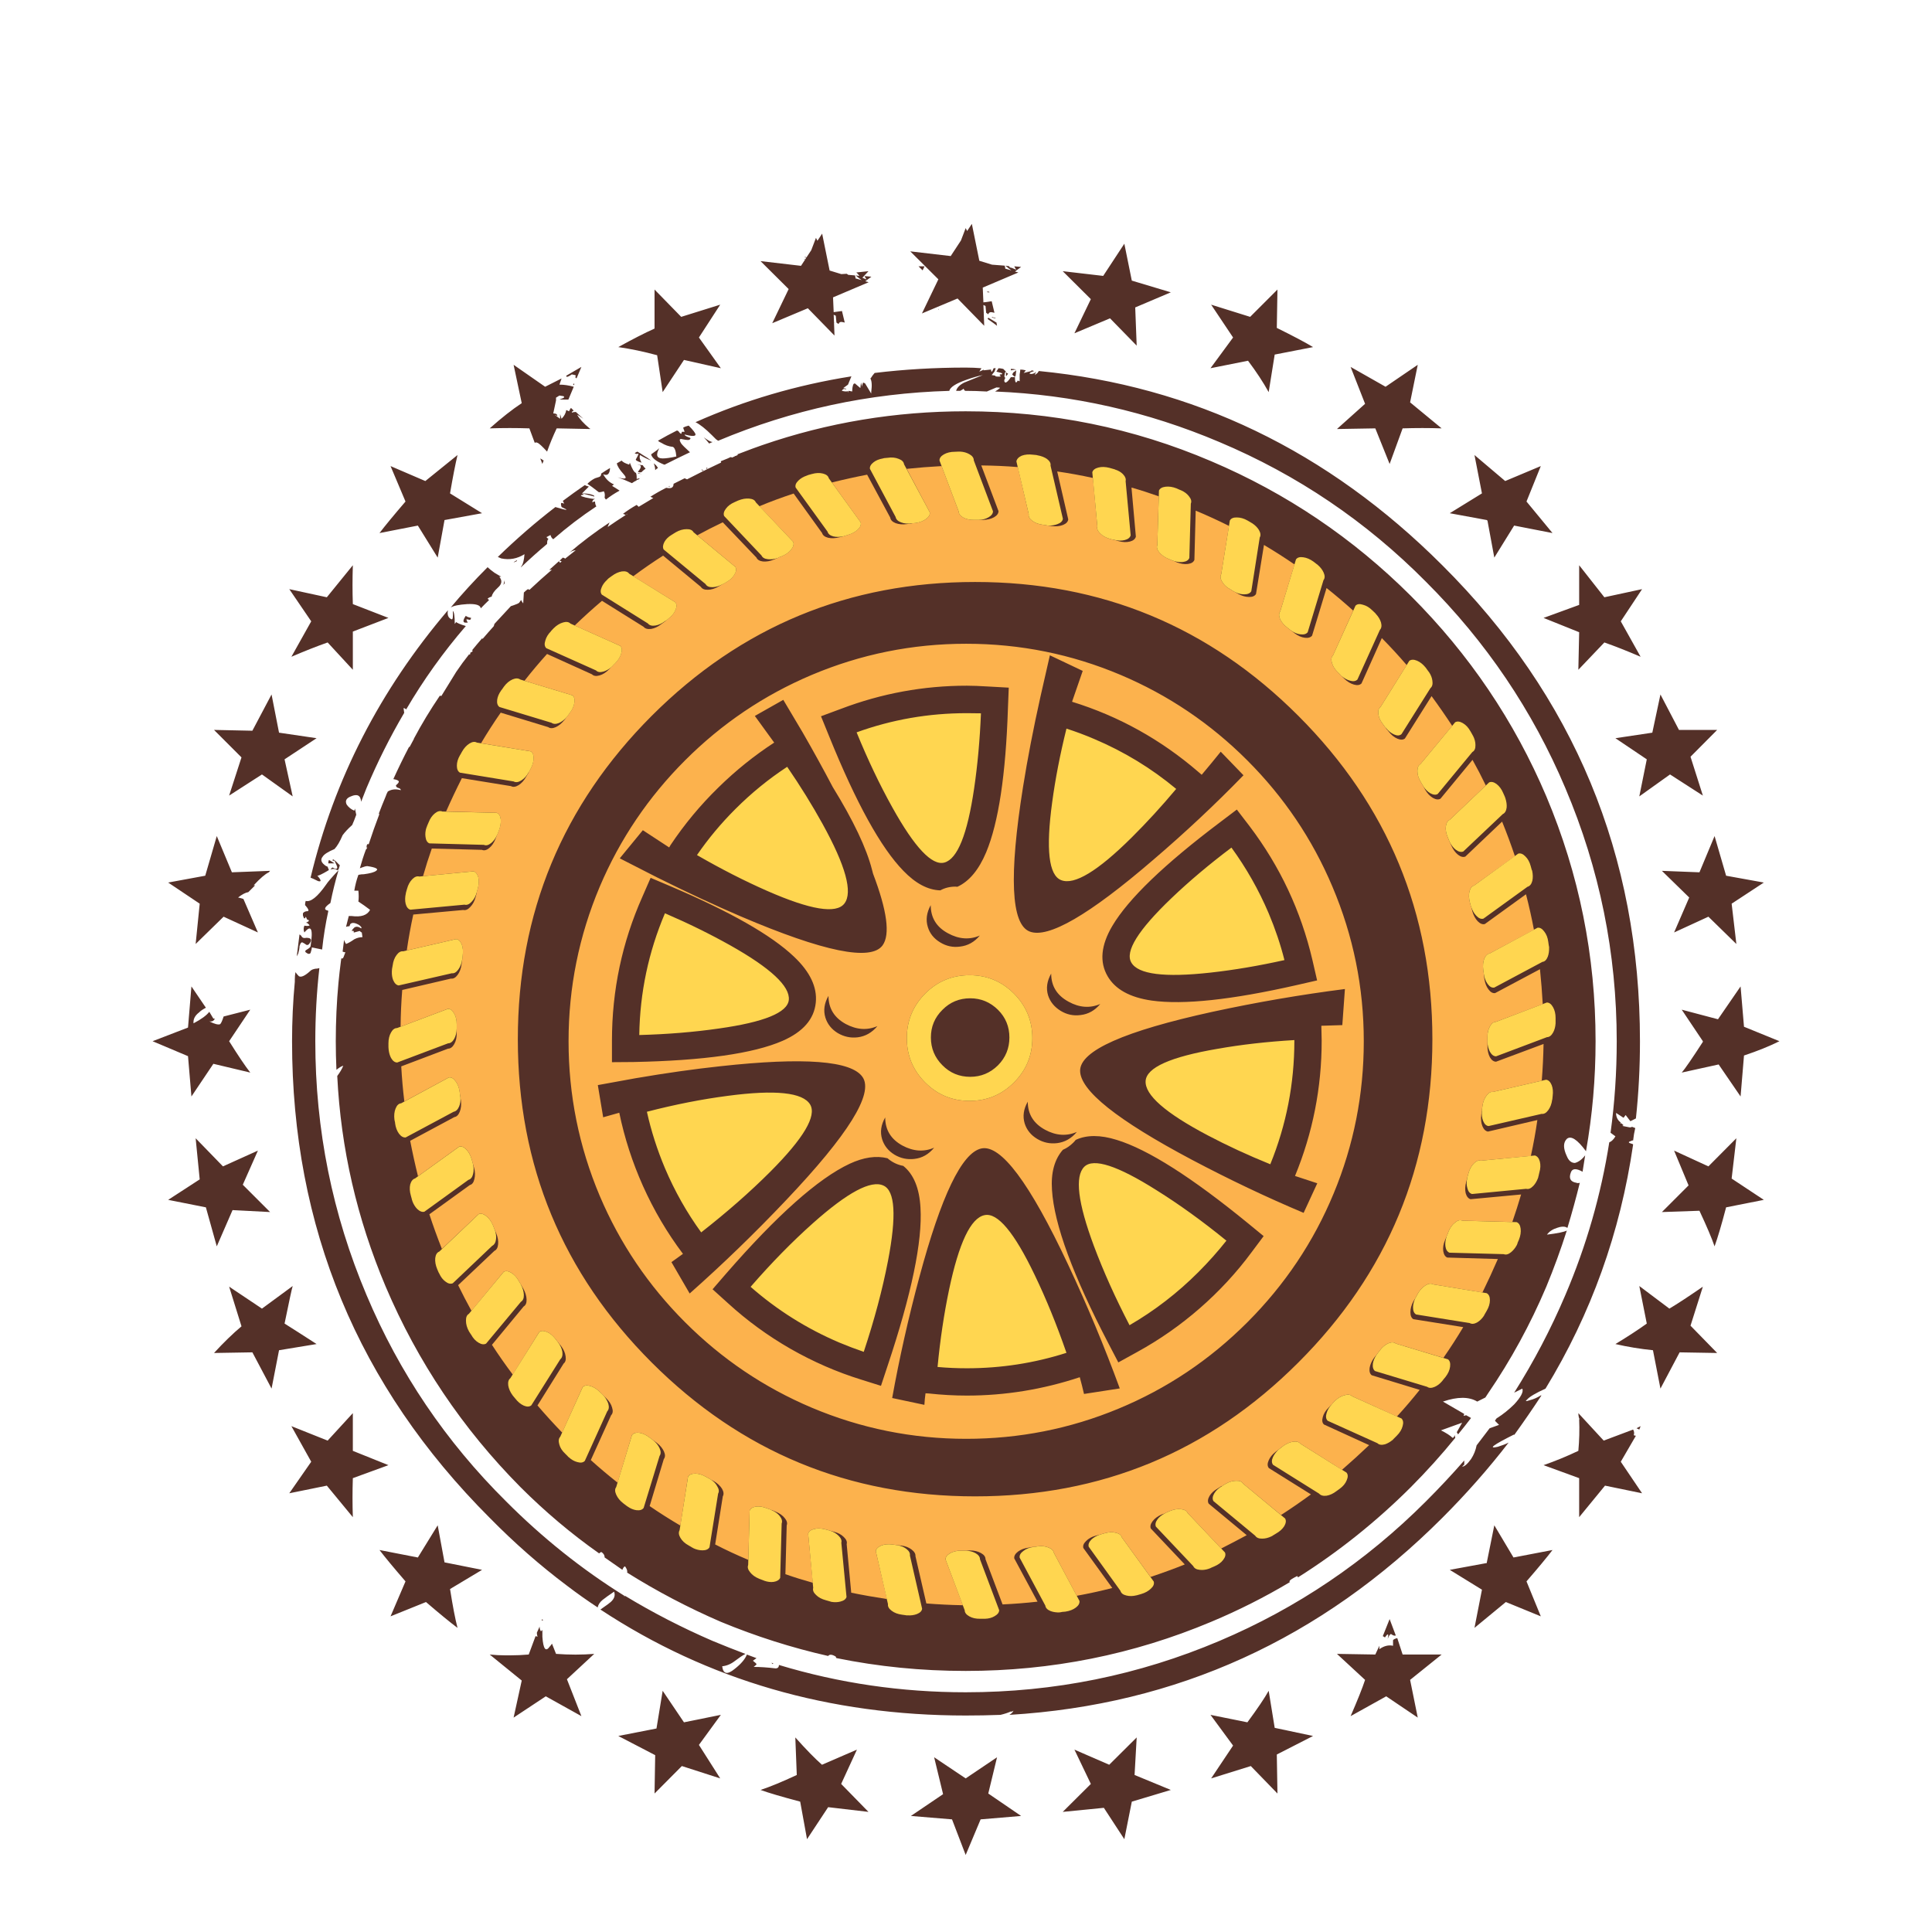 <?xml version="1.0" encoding="utf-8"?>
<!-- Generator: Adobe Illustrator 16.0.0, SVG Export Plug-In . SVG Version: 6.00 Build 0)  -->
<!DOCTYPE svg PUBLIC "-//W3C//DTD SVG 1.1//EN" "http://www.w3.org/Graphics/SVG/1.1/DTD/svg11.dtd">
<svg version="1.1" id="Layer_1" xmlns="http://www.w3.org/2000/svg" xmlns:xlink="http://www.w3.org/1999/xlink" x="0px" y="0px"
	 width="400px" height="400px" viewBox="0 0 400 400" enable-background="new 0 0 400 400" xml:space="preserve">
<g>
	<path fill-rule="evenodd" clip-rule="evenodd" fill="#543028" d="M118.789,79.771c0-0.09-0.045-0.135-0.135-0.135l0.135-0.27
		c0,0.09,0.045,0.135,0.135,0.135L118.789,79.771z M122.054,88.689c0.089,0,0.135,0.045,0.135,0.135l-6.933-0.135
		c-0.763,1.616-1.425,3.22-1.986,4.813c-1.032-1.122-1.694-1.728-1.985-1.818c-0.18-0.112-0.371-0.112-0.572,0l-1.111-2.995
		c-2.647-0.09-5.385-0.09-8.212,0c2.446-2.176,4.656-3.916,6.63-5.216l-1.683-7.943l6.529,4.543l3.399-1.716l-0.438,1.279
		c0.942,0,1.929,0.146,2.961,0.438l-1.11,2.659h-0.572c-1.145,0-1.481-0.045-1.01-0.135c0.673-0.179,0.864-0.37,0.572-0.572
		l-0.841-0.134l-0.707,0.438v0.572l-0.572,2.692c0.561,0,0.841,0.179,0.841,0.538l-0.572-0.269l1.144,0.841v-0.976l0.303,0.976
		c0.561-0.561,0.886-1.167,0.976-1.817l0.572,0.27c0.18-0.382,0.314-0.617,0.404-0.707l0.572,0.572
		c-0.269,0.09-0.404,0.225-0.404,0.404c0.269-0.09,0.549-0.135,0.841-0.135l1.548,1.414c-0.651-0.471-1.077-0.751-1.279-0.841
		C119.967,86.715,120.82,87.657,122.054,88.689z M119.092,78.088l0.135-0.303c0-0.09-0.281-0.18-0.841-0.27
		c-0.673,0.471-1.054,0.606-1.145,0.404v-0.135l3.13-1.818l-1.01,2.39L119.092,78.088z M80.859,96.498l7.202,3.096l6.664-5.385
		c-0.471,1.997-0.987,4.645-1.548,7.943l6.63,4.105l-7.774,1.414l-1.414,7.775l-4.106-6.63l-7.942,1.548
		c1.144-1.503,2.939-3.68,5.385-6.529L80.859,96.498z M116.534,103.7c1.503-1.122,3.018-2.21,4.543-3.265
		c0.18,0.112,0.46,0.213,0.841,0.303l-1.414,1.414c1.033,0,1.829,0.134,2.39,0.403c0.09,0,0.135,0.102,0.135,0.303
		c-0.09-0.09-0.18-0.135-0.27-0.135l-2.255-0.572l0.404,0.269c-0.942,0.09-0.842,0.28,0.303,0.572
		c0.853,0.202,1.515,0.303,1.985,0.303l-0.303,0.135c-0.179,0.179-0.269,0.37-0.269,0.572c0.179-0.112,0.37-0.168,0.572-0.168
		c0,0.381,0.09,0.718,0.27,1.01c-3.119,2.064-6.092,4.33-8.919,6.798c-0.292-0.202-0.482-0.494-0.572-0.875l-0.841,0.438
		l0.438,0.438c-0.202,0-0.303,0.325-0.303,0.976c-1.795,1.503-3.59,3.107-5.385,4.813v-0.134l0.135-0.135
		c0.292-0.471,0.482-1.279,0.572-2.423c-1.503,0.942-3.108,1.234-4.813,0.875c-0.27-0.113-0.505-0.213-0.707-0.303
		c3.882-3.77,7.853-7.214,11.915-10.333c2.535,0.763,2.961,0.763,1.279,0c-0.202-0.65-0.157-0.931,0.134-0.841l0.404,0.135
		L116.534,103.7z M112.563,95.354c-0.09,0.179-0.18,0.415-0.269,0.707l-0.438-1.144C112.036,95.005,112.271,95.151,112.563,95.354z
		 M130.4,95.791c0.471,1.302,0.897,2.008,1.279,2.121c0.09,0.269,0.135,0.505,0.135,0.707c0,0.089,0,0.269,0,0.538
		c0.292-0.09,0.527-0.135,0.707-0.135c-0.179,0.09-0.314,0.191-0.404,0.303c-0.112,0-0.213,0-0.303,0v0.135
		c-0.381,0.179-0.707,0.37-0.976,0.572c-1.167-0.539-2.154-0.942-2.962-1.211c1.66,0.494,2.076,0.28,1.246-0.64
		c-0.853-0.942-1.324-1.694-1.414-2.255c0.381-0.202,0.718-0.393,1.01-0.572c0.179,0.292,0.695,0.572,1.548,0.841L130.4,95.791z
		 M132.016,96.127c0.472,0.135,0.831,0.202,1.077,0.202c0.09,0.202,0.28,0.438,0.572,0.707c-0.292,0.202-0.527,0.393-0.707,0.572
		c-0.09,0.202-0.37,0.247-0.841,0.134v-0.134c0.74-0.853,0.74-1.324,0-1.414C132.072,96.172,132.038,96.149,132.016,96.127z
		 M132.117,93.939c-0.292,0.09-0.527,0.045-0.707-0.134c0.179-0.112,0.359-0.213,0.538-0.303c0.382,0.202,0.763,0.437,1.145,0.707
		c0.673,0.381,1.246,0.763,1.716,1.145c-0.942-0.382-1.705-0.763-2.289-1.145c-0.179,0.381-0.079,0.909,0.303,1.582
		c-0.943-0.292-1.324-0.538-1.145-0.74C132.15,94.22,132.296,93.85,132.117,93.939z M126.294,97.036
		c-0.09,1.144-0.561,1.525-1.414,1.144c0.561,1.032,1.313,1.739,2.255,2.121c-0.18,0.09-0.314,0.19-0.404,0.303
		c0.471,0.269,0.987,0.595,1.548,0.976c-1.033,0.561-1.975,1.178-2.827,1.851c-0.18-0.202-0.27-0.348-0.27-0.438
		c0.09-0.561,0.034-0.987-0.168-1.279c-0.651,0.202-1.021,0.247-1.111,0.135c-1.055-0.83-1.817-1.391-2.289-1.683
		c0.471-0.471,0.999-0.853,1.582-1.145c0.27-0.09,0.55-0.179,0.842-0.269s0.437-0.326,0.437-0.707
		c0.561-0.382,1.167-0.763,1.818-1.145V97.036z M132.117,97.911l0.808,0.269c-0.292-0.09-0.561-0.134-0.808-0.134V97.911z
		 M132.235,104.928c0.999-0.616,2.008-1.222,3.029-1.817c-0.13-0.051-0.237-0.09-0.32-0.118c-0.09-0.09-0.191-0.135-0.303-0.135
		c1.055-0.673,2.143-1.29,3.265-1.851h0.135c0.371,0.08,0.668,0.085,0.892,0.017c0.105-0.033,0.195-0.083,0.269-0.151
		c0.168-0.148,0.252-0.384,0.252-0.707c0.763-0.381,1.525-0.763,2.289-1.145c0.138,0.069,0.306,0.142,0.505,0.219
		c1.083-0.563,2.177-1.119,3.282-1.666l-0.118-0.235h-0.269c0.089-0.09,0.179-0.135,0.269-0.135v0.135c0.088,0,0.189,0,0.303,0
		c-0.104,0.002-0.16,0.081-0.168,0.235c0.282-0.14,0.563-0.279,0.841-0.42l-0.135-0.252l0.168-0.134v0.37
		c0.959-0.464,1.924-0.924,2.895-1.38c-0.021-0.044-0.043-0.089-0.067-0.135v-0.135c0.471-0.18,0.942-0.37,1.414-0.572
		c0.179-0.09,0.37-0.18,0.572-0.27h0.135c0.089,0.03,0.157,0.058,0.202,0.084c0.199-0.088,0.401-0.178,0.606-0.269
		c-0.034-0.041-0.067-0.08-0.102-0.118c0.059,0.029,0.115,0.058,0.168,0.084c0.182-0.079,0.361-0.157,0.539-0.236l-0.135-0.118
		c1.081-0.425,2.163-0.835,3.248-1.229c0.645-0.234,1.29-0.464,1.935-0.689c13.517-4.667,27.551-7,42.103-7
		c17.747,0,34.688,3.444,50.82,10.332c15.571,6.619,29.358,15.919,41.362,27.9c12.07,12.072,21.416,25.904,28.035,41.498
		c6.799,16.132,10.197,33.027,10.197,50.686c0,7.74-0.662,15.335-1.984,22.784c-1.797-2.445-3.119-3.298-3.973-2.558
		c-0.764,0.764-0.764,1.952,0,3.567c0.383,0.942,0.943,1.414,1.684,1.414c0.762-0.202,1.469-0.729,2.119-1.582
		c-0.178,1.145-0.359,2.277-0.537,3.398c-1.324-0.74-2.133-0.695-2.424,0.135c-0.471,1.235-0.09,1.953,1.145,2.154
		c0.18,0.09,0.416,0.09,0.707,0c-0.764,3.097-1.615,6.204-2.559,9.322c-0.09,0-0.18-0.045-0.27-0.134
		c-0.471-0.18-1.088-0.135-1.852,0.134c-0.941,0.292-1.648,0.764-2.119,1.414c2.176-0.27,3.545-0.55,4.105-0.841
		c-1.234,3.881-2.646,7.752-4.24,11.61c-3.32,7.83-7.338,15.19-12.049,22.078c-0.18,0.292-0.371,0.584-0.572,0.875l-1.682,0.842
		c-1.705-1.032-4.072-1.032-7.102,0l4.408,2.558l-0.135,0.404l0.539-0.135l1.01,0.571c-0.854,1.122-1.75,2.256-2.693,3.4
		c-0.09-0.203-0.18-0.349-0.27-0.438l1.111-1.985l-4.375,1.582c1.121,0.561,1.918,1.077,2.391,1.548c0.201,0,0.346-0.19,0.436-0.572
		l0.135,0.572c-2.826,3.479-5.889,6.877-9.188,10.197c-7.18,7.158-14.965,13.384-23.356,18.679
		c-0.112-0.089-0.169-0.179-0.169-0.269c-0.941,0.472-1.458,0.796-1.549,0.977c-0.089,0.089-0.089,0.19,0,0.302
		c-5.182,3.097-10.611,5.834-16.288,8.212c-16.132,6.777-33.073,10.165-50.82,10.165c-9.154,0-18.073-0.887-26.756-2.659
		c-0.089-0.112-0.134-0.214-0.134-0.303c-0.763-0.472-1.291-0.517-1.582-0.135c-7.539-1.705-14.943-4.062-22.212-7.068
		c-6.798-2.938-13.271-6.338-19.419-10.196c0.112-0.292-0.022-0.719-0.404-1.279c-0.202,0-0.393,0.235-0.572,0.706
		c-1.234-0.853-2.457-1.705-3.668-2.558c0-0.471-0.235-0.853-0.707-1.145c-0.202,0.112-0.348,0.214-0.437,0.304
		c-5.767-4.062-11.196-8.639-16.29-13.732c-11.981-12.094-21.282-25.926-27.9-41.497c-5.946-14.068-9.289-28.606-10.029-43.617
		c0.561-0.741,0.976-1.447,1.245-2.12c-0.359,0.09-0.83,0.37-1.414,0.841c-0.089-1.975-0.135-3.948-0.135-5.923
		c0-4.105,0.185-8.139,0.556-12.1c0.139-1.453,0.302-2.895,0.488-4.325c0.035-0.233,0.068-0.469,0.101-0.706h0.017
		c0.083,0,0.167,0,0.252,0c0.09,0,0.281-0.427,0.572-1.279c-0.18,0-0.37-0.045-0.572-0.135c0.015-0.138,0.031-0.272,0.051-0.403
		c0.074-0.707,0.159-1.38,0.252-2.02c0.019,0.062,0.042,0.123,0.067,0.186c0.083,0.225,0.195,0.443,0.337,0.655
		c0.471-0.179,1.043-0.505,1.716-0.976c0.561-0.292,1.122-0.438,1.683-0.438c-0.09-0.561-0.135-0.886-0.135-0.976
		c-0.09,0-0.236-0.102-0.438-0.304l-1.111,0.304h-0.135c0.09-0.292-0.011-0.394-0.303-0.304c-0.179,0-0.034-0.235,0.438-0.706
		c0.381-0.27,0.853-0.213,1.414,0.168c0.18-0.112,0.034-0.348-0.438-0.706c-0.853-0.494-1.458-0.551-1.817-0.169l-0.168,0.438
		c-0.177,0-0.339,0.017-0.488,0.051c-0.076,0.025-0.149,0.053-0.219,0.084c0.202-0.763,0.393-1.515,0.572-2.255
		c0.036,0,0.07,0,0.101,0c0.236,0,0.393,0,0.471,0c1.975,0.27,3.253-0.157,3.837-1.279c-0.853-0.65-1.66-1.223-2.423-1.716
		c0.089-0.651,0.089-1.402,0-2.255c-0.266,0-0.485,0-0.657,0c-0.069,0-0.131,0-0.185,0c0.18-1.122,0.46-2.21,0.842-3.265
		c0.07-0.022,0.149-0.039,0.235-0.051c0.249-0.056,0.552-0.084,0.909-0.084c1.324-0.18,2.165-0.415,2.524-0.707
		c0.583-0.381-0.022-0.707-1.817-0.976c-0.261,0-0.666,0.106-1.211,0.319c-0.067,0.028-0.135,0.057-0.202,0.084
		c-0.067,0-0.112,0.022-0.135,0.067c0.382-1.391,0.797-2.682,1.246-3.87c0.09-0.09,0.191-0.235,0.303-0.438h-0.168
		c0-0.292,0.056-0.527,0.168-0.707c0.086,0,0.182,0.006,0.286,0.017c0.683-2.098,1.413-4.162,2.188-6.192
		c-0.028-0.068-0.057-0.13-0.084-0.186c0.471-1.233,0.942-2.411,1.414-3.533c0.09-0.292,0.236-0.628,0.438-1.01
		c0.063-0.039,0.125-0.072,0.185-0.101c0.725-0.38,1.561-0.437,2.507-0.169c0-0.201-0.146-0.348-0.438-0.438
		c-0.381-0.09-0.572-0.28-0.572-0.572c0.472-0.381,0.662-0.661,0.572-0.841c-0.084-0.169-0.416-0.31-0.993-0.421
		c-0.04-0.005-0.08-0.01-0.118-0.017c1.032-2.267,2.109-4.477,3.23-6.63c0.05-0.02,0.101-0.036,0.152-0.051
		c0.293-0.558,0.59-1.113,0.892-1.666h-0.034c1.593-3.007,3.388-5.979,5.385-8.919h0.017c0.109,0.017,0.209,0.034,0.303,0.051
		l3.08-4.998c0.831-1.234,1.728-2.457,2.693-3.669c0.019,0.051,0.041,0.101,0.067,0.152c0.072-0.099,0.145-0.194,0.219-0.286
		l-0.151-0.034c0.09-0.09,0.179-0.18,0.269-0.269c0.034,0.01,0.068,0.021,0.102,0.034c0.089-0.112,0.179-0.224,0.269-0.337
		c-0.086,0-0.166,0-0.236,0c0.673-0.83,1.38-1.671,2.12-2.524c0.044,0.04,0.083,0.073,0.118,0.101
		c0.753-0.883,1.522-1.758,2.305-2.625c0.044-0.142,0.089-0.299,0.135-0.471c1.144-1.212,2.277-2.435,3.399-3.668
		c0.201-0.063,0.386-0.124,0.555-0.185c0.615-0.207,1.002-0.381,1.161-0.522l0.404-0.572c0.09,0.202,0.235,0.438,0.438,0.707
		l0.135-2.255c0.292-0.292,0.572-0.527,0.841-0.707c0.096,0.045,0.203,0.095,0.32,0.152c1.505-1.418,3.054-2.81,4.645-4.174
		c-0.172,0.01-0.357,0.027-0.556,0.051c0.673-0.606,1.346-1.211,2.02-1.817c0.014,0.07,0.092,0.183,0.235,0.336
		c0.109-0.09,0.216-0.18,0.32-0.269c-0.056-0.039-0.118-0.072-0.185-0.101c-0.112-0.044-0.202-0.056-0.269-0.034
		c0.224-0.224,0.46-0.449,0.707-0.673l0.438,0.168l-0.05,0.117c0.75-0.607,1.508-1.207,2.272-1.8
		c-0.179,0.01-0.358,0.043-0.539,0.101c-0.292,0.09-0.617,0.28-0.976,0.572c2.737-2.356,5.609-4.521,8.616-6.496l-0.135,0.135
		c-0.127,0.321-0.245,0.612-0.354,0.875c1.224-0.845,2.469-1.675,3.736-2.49c-0.213-0.109-0.398-0.187-0.555-0.236
		c0.853-0.65,1.795-1.268,2.827-1.851C131.967,104.675,132.108,104.805,132.235,104.928z M129.693,106.392
		c0.016,0.032,0.033,0.065,0.051,0.101c0.05-0.032,0.101-0.066,0.151-0.101C129.824,106.392,129.757,106.392,129.693,106.392z
		 M175.297,56.683l0.27,0.168c0,0.02,0,0.036,0,0.051l1.447,0.118l0.135,0.572l-0.067,0.033l1.313,0.371
		c-0.179-0.135-0.359-0.269-0.538-0.404l-0.707-0.572l0.774,0.118c-0.166-0.284-0.379-0.525-0.64-0.724l2.524-0.269l-1.262,1.363
		l0.858,0.354c-0.18-0.269-0.314-0.505-0.404-0.707l1.414,0.134l-1.279,0.943l0.707,0.202l-7.371,3.13l0.135,3.063
		c0.763-0.09,1.335-0.168,1.716-0.236l0.572,2.39c-0.381-0.09-0.617-0.135-0.707-0.135c-0.292,0-0.482,0.146-0.572,0.438
		l-0.438-0.303l-0.134-1.414l-0.438-0.202l0.067,1.548l0.067,0.067h-0.067l0.101,2.692l-5.519-5.654l-7.371,3.097l3.399-7.068
		l-5.822-5.789l8.38,0.977l0.892-1.363c-0.098-0.015-0.171,0.002-0.219,0.05v-0.135l0.236,0.067l0.185-0.303
		c-0.135-0.045-0.23-0.067-0.286-0.067v-0.135c0.111,0.05,0.218,0.101,0.319,0.152l0.993-1.498l0.976-2.558
		c0.09,0.157,0.19,0.359,0.303,0.606l0.976-1.481l1.548,7.64l2.423,0.741L175.297,56.683z M135.516,68.025v-8.077l5.52,5.654
		l8.077-2.524l-4.409,6.798l4.543,6.361l-7.64-1.716l-4.409,6.664l-1.144-7.64c-2.828-0.763-5.509-1.324-8.044-1.683
		C130.928,70.246,133.429,68.967,135.516,68.025z M147.834,91.416v-0.034h0.118C147.894,91.384,147.854,91.395,147.834,91.416z
		 M148.238,90.944c-0.269-0.27-0.55-0.55-0.841-0.841c-1.324-1.324-2.457-2.221-3.399-2.693c10.187-4.532,20.945-7.695,32.276-9.49
		l-0.707,1.716l-0.976,0.707l0.572,0.135v0.135c-0.381-0.18-0.673-0.079-0.875,0.303c0.763,0.179,1.189,0.179,1.279,0v0.404
		l0.134-0.404l0.74,0.135c0-0.651,0.09-1.167,0.27-1.548l0.269-0.135l1.145,0.976l0.135-1.144l0.134,0.572v0.303l0.303-0.875
		l0.404,0.168l1.279,2.121v-0.303c0.202-1.503,0.112-2.49-0.269-2.961l0.134,0.135c0.292-0.472,0.572-0.853,0.841-1.145
		c6.148-0.741,12.43-1.111,18.847-1.111c1.122,0,2.21,0.045,3.265,0.135l-0.438,0.707l0.977-0.438l-0.135,0.168l1.582-0.168
		c0,0.292,0.045,0.438,0.135,0.438c0.089,0,0.224-0.236,0.403-0.707c0.111,0,0.257,0,0.438,0l-0.27,0.707
		c-0.292,0.381-0.482,0.617-0.571,0.707l0.841,0.135l-0.135,0.135c0.942,0.112,1.313,0.067,1.11-0.135H207v-0.27
		c0.562,0,0.662-0.101,0.303-0.303l-1.01-0.269l0.438-0.707c0.27,0,0.595,0.045,0.977,0.135c0.202,0.202,0.393,0.393,0.572,0.572
		c-0.18,0.089-0.27,0.28-0.27,0.572c-0.111,0.381-0.066,0.617,0.135,0.707c-0.292,0.471-0.292,0.796,0,0.976
		c0.292,0,0.673-0.371,1.145-1.111h0.842l-0.572-0.572l0.269-0.437c0.292-0.18,0.482-0.314,0.573-0.404l-0.135,1.246l-0.135-0.135
		c0,0.089,0,0.19,0,0.303c0,0.942,0.135,1.268,0.404,0.976l0.168-0.269l0.403,0.135v-1.414c0.089-0.471,0.135-0.808,0.135-1.009
		c0.382,0,0.763,0.056,1.145,0.168l-0.438,0.539l1.582-0.404v-0.135c0.18,0,0.371,0.045,0.572,0.135l-0.707,0.27l-0.168,0.134
		c-0.09,0.112-0.09,0.168,0,0.168c0.291,0.09,0.628,0.034,1.01-0.168l0.27-0.269l-0.27,0.707l0.572-0.438l0.27-0.404
		c31.995,3.119,59.84,16.525,83.533,40.218c27.283,27.171,40.924,60.02,40.924,98.544c0,5.474-0.279,10.803-0.84,15.986
		c-0.383,0.202-0.764,0.393-1.145,0.571l-0.977-1.278l-0.438,0.572l-1.549-1.01c0,0.853,0.326,1.515,0.977,1.985l-0.135,0.169h0.27
		l0.438,0.403l-0.27,0.135l1.549,0.303c0.291,0,0.438-0.044,0.438-0.135l0.707,0.27c-0.203,0.853-0.348,1.705-0.438,2.558
		c-0.18,0-0.326,0.045-0.438,0.135c-0.652,0.18-0.596,0.37,0.168,0.572c0.09,0,0.18,0.045,0.27,0.135
		c-2.648,18.219-8.695,35.069-18.141,50.551c-2.064,0.942-3.332,1.693-3.803,2.255c-0.471,0.381-0.281,0.426,0.572,0.134
		c0.74-0.179,1.49-0.505,2.254-0.976h0.135c-1.795,2.737-3.68,5.475-5.654,8.212v-0.134c-4.354,2.176-5.486,3.028-3.398,2.558
		c0.941-0.292,1.693-0.584,2.254-0.875c-4.15,5.385-8.727,10.579-13.73,15.582c-25.107,25.106-54.982,38.704-89.625,40.791
		c0.471-0.292,0.752-0.584,0.841-0.876c-0.269,0.203-0.448,0.259-0.538,0.169c-0.584,0.27-1.301,0.505-2.154,0.707
		c-2.355,0.089-4.756,0.134-7.202,0.134c-28.226,0-53.434-7.314-75.624-21.943c1.234-0.853,1.941-1.368,2.121-1.548
		c0.762-0.673,0.999-1.392,0.707-2.154c-1.122,0.763-1.918,1.336-2.39,1.717c-0.561,0.472-0.897,0.987-1.009,1.548
		c-2.154-1.413-4.274-2.916-6.361-4.509c-5.564-4.174-10.893-8.853-15.986-14.035c-27.283-27.283-40.925-60.176-40.925-98.678
		c0-4.151,0.19-8.257,0.572-12.318c0-0.202,0-0.348,0-0.438c0-0.561,0.045-1.077,0.135-1.548c0.179,0.27,0.415,0.55,0.707,0.841
		c0.471,0.292,1.279-0.09,2.423-1.144c0.179-0.18,0.505-0.314,0.976-0.404c0.292,0,0.572-0.045,0.841-0.135
		c-0.561,5.004-0.841,10.053-0.841,15.146c0,18.309,3.534,35.82,10.602,52.536c6.798,16.132,16.435,30.379,28.91,42.742
		c7.539,7.562,15.706,14.08,24.502,19.554l-0.168,0.135l0.303-0.135c5.744,3.479,11.779,6.586,18.106,9.323
		c2.266,0.942,4.532,1.839,6.799,2.692c-0.561,0.291-1.268,0.763-2.121,1.413c-0.853,0.674-1.75,1.055-2.692,1.145
		c0.202,1.615,1.054,1.806,2.558,0.572c1.324-1.032,2.177-2.03,2.558-2.996c0.561,0.203,1.223,0.449,1.985,0.741l-0.74,0.538
		c0.494,0.382,0.74,0.617,0.74,0.707c0.09,0-0.101,0.19-0.572,0.572c1.324,0,2.827,0.101,4.51,0.303
		c0.471,0,0.707-0.235,0.707-0.707c12.475,3.771,25.365,5.654,38.67,5.654c18.309,0,35.821-3.545,52.536-10.635
		c16.043-6.799,30.291-16.424,42.742-28.877c2.738-2.737,5.387-5.564,7.943-8.48c0,0.269,0,0.55,0,0.841l-0.438,0.438
		c0.471,0,1.088-0.527,1.852-1.581c0.561-0.854,0.941-1.796,1.145-2.828c0.941-1.233,1.84-2.411,2.691-3.533l1.953-0.707
		l-0.842-0.841c0.09-0.202,0.189-0.348,0.303-0.438c0-0.089,0.045-0.135,0.135-0.135c1.211-0.762,2.389-1.705,3.533-2.826
		c1.414-1.526,1.975-2.614,1.684-3.265l-1.684,0.841c4.061-6.417,7.596-13.159,10.602-20.227
		c4.354-10.209,7.383-20.743,9.088-31.603c0.471-0.18,0.896-0.595,1.277-1.245c-0.381-0.292-0.717-0.538-1.008-0.741
		c0.852-6.215,1.277-12.53,1.277-18.947c0-18.22-3.545-35.687-10.635-52.402c-6.775-16.042-16.4-30.29-28.877-42.742
		c-12.361-12.475-26.609-22.112-42.742-28.91c-14.92-6.327-30.402-9.816-46.444-10.467c0.472-0.292,0.796-0.528,0.976-0.707
		c0.09-0.09-0.145-0.134-0.707-0.134l-1.984,0.841c-1.504-0.09-2.963-0.135-4.376-0.135h-0.134c-0.112-0.09-0.213-0.236-0.303-0.438
		c-0.09,0.09-0.325,0.235-0.707,0.438c-0.27,0-0.55,0-0.841,0c0.179-0.673,0.74-1.246,1.683-1.716
		c0.202-0.09,1.481-0.606,3.837-1.548c-0.942,0.179-2.076,0.505-3.399,0.976c-2.176,0.763-3.354,1.525-3.534,2.289
		c-16.626,0.471-32.579,3.916-47.858,10.332L148.238,90.944z M146.824,91.819c-0.381-0.471-0.751-0.897-1.11-1.279
		c0.826,0.63,1.432,0.956,1.817,0.976C147.262,91.628,147.026,91.729,146.824,91.819z M136.929,91.685
		c-0.292-0.112-0.527-0.258-0.707-0.438c1.324-0.763,2.636-1.47,3.938-2.12l0.303,0.134c0.179,0.292,0.37,0.483,0.572,0.572
		c0.089-0.202,0.134-0.348,0.134-0.438h0.572c-0.09-0.269-0.191-0.549-0.303-0.841c0.292-0.179,0.673-0.325,1.145-0.438
		c0.942,0.942,1.413,1.56,1.413,1.851c0,0.381-0.751,0.381-2.255,0c0,0.18,0.281,0.37,0.842,0.572
		c0.381,0.09,0.471,0.224,0.269,0.404c-0.09,0.202-0.606,0.202-1.548,0c-0.651-0.18-0.74,0.112-0.269,0.875
		c0.179,0.27,0.785,0.875,1.817,1.817c-1.795,0.853-3.534,1.706-5.217,2.558h-0.135c-1.615-0.651-2.513-1.357-2.692-2.121
		c0.942-0.65,1.503-1.077,1.683-1.279c-0.763,1.414-0.527,2.121,0.707,2.121c0.673,0,1.616-0.135,2.827-0.404
		c-0.09-1.144-0.326-1.806-0.707-1.986C138.466,92.437,137.67,92.156,136.929,91.685z M138.612,100.873l-0.135-0.134
		c0-0.09,0.045-0.135,0.135-0.135V100.873z M135.348,95.925c0.381,0.27,0.673,0.595,0.875,0.976
		c-0.202,0.09-0.393,0.236-0.572,0.438C135.65,96.868,135.55,96.396,135.348,95.925z M202.76,53.99l2.625,0.808L208.01,55
		l0.135,0.572l-0.067,0.034l1.313,0.37c-0.18-0.135-0.359-0.269-0.539-0.404L208.145,55l0.842,0.135
		c-0.09,0.09,0.012,0.191,0.303,0.303h0.135l0.977,0.404c-0.18-0.269-0.314-0.504-0.404-0.707l1.414,0.135l-1.279,0.942l0.706,0.202
		l-7.37,3.13l0.135,3.063c0.763-0.09,1.334-0.168,1.717-0.236l0.571,2.39c-0.382-0.09-0.617-0.134-0.706-0.134
		c-0.293,0-0.482,0.146-0.572,0.438l-0.438-0.303l-0.135-1.414l-0.438-0.202l0.066,1.548l0.068,0.067h-0.068l0.102,2.692
		l-5.52-5.654l-7.371,3.096l3.399-7.068l-5.823-5.789l8.38,0.976l2.121-3.231l0.976-2.558c0.09,0.157,0.191,0.359,0.303,0.606
		l0.975-1.481L202.76,53.99z M222.448,69.001l3.399-7.067l-5.822-5.789l8.38,0.976l4.376-6.664l1.547,7.64l8.078,2.423l-7.371,3.13
		l0.303,7.909l-5.52-5.654L222.448,69.001z M190.172,55.135h1.246c-0.09,0.202-0.225,0.482-0.404,0.841L190.172,55.135z
		 M194.414,64.188l-0.135-0.134v-0.135L194.414,64.188z M204.88,60.52h-0.403l-0.168-0.134c0.201,0,0.347,0,0.437,0L204.88,60.52z
		 M205.452,65.77l-0.134-0.168c0.269,0.112,0.504,0.168,0.706,0.168l0.135,0.135L205.452,65.77z M206.293,66.746l0.135,0.707
		c-0.358-0.292-1.01-0.763-1.951-1.414l0.135-0.269l1.413,0.841C206.113,66.701,206.204,66.746,206.293,66.746z M209.289,76.372
		c0.359,0,0.729,0.045,1.111,0.135l-1.111,0.168V76.372z M208.279,77.079c0.09,0.089,0.236,0.19,0.438,0.302l-0.438,0.539V77.079z
		 M225.848,369.344l-3.399-7.102l7.202,3.13l5.688-5.654l-0.438,7.774l7.506,3.097l-8.078,2.423l-1.547,7.774l-4.241-6.495
		l-8.515,0.841L225.848,369.344z M188.591,375.974l6.664-4.51l-1.851-7.64l6.529,4.375l6.495-4.375l-1.816,7.505l6.799,4.645
		l-8.381,0.706l-3.097,7.371l-2.827-7.371L188.591,375.974z M353.705,241.486l5.789-5.823l-0.977,8.347l6.664,4.409l-7.809,1.548
		c-0.941,3.59-1.738,6.282-2.389,8.077c-0.584-1.705-1.627-4.161-3.131-7.37l-7.773,0.27l5.52-5.521l-2.996-7.202L353.705,241.486z
		 M368.412,215.571c-2.064,1.032-4.51,2.02-7.336,2.961l-0.707,8.481l-4.543-6.63l-7.641,1.683c0.65-0.74,2.109-2.861,4.375-6.36
		v-0.135l-4.375-6.529l7.506,1.985l4.678-6.799l0.707,8.347L368.412,215.571z M349.734,185.819l-5.654-5.52l7.773,0.303l3.131-7.505
		l2.389,8.212l7.809,1.413l-6.664,4.376l0.977,8.346l-5.789-5.653l-7.102,3.265L349.734,185.819z M340.949,157.212l-6.496-4.375
		l7.641-1.145l1.684-7.909c2.266,4.331,3.545,6.776,3.836,7.338h7.908l-5.52,5.553l2.559,8.044l-6.799-4.376l-6.361,4.544
		L340.949,157.212z M339.975,121.975l-4.41,6.664l4.105,7.337c-2.826-1.212-5.328-2.199-7.504-2.962l-5.385,5.654l0.168-7.774
		l-7.371-2.962l7.371-2.692v-8.212l5.217,6.63L339.975,121.975z M305.275,94.209l6.359,5.385l7.371-3.096l-2.961,7.337l5.385,6.529
		l-7.943-1.548l-4.105,6.63l-1.414-7.64l-0.135-0.135l-7.674-1.414l6.664-4.105L305.275,94.209z M290.398,88.689l-2.691,7.371
		l-2.963-7.371l-7.942,0.135l5.823-5.217l-2.996-7.64l7.236,4.106l6.664-4.543l-1.582,7.774l6.529,5.385
		C295.828,88.6,293.137,88.6,290.398,88.689z M255.297,69.876l-4.544-6.798l8.077,2.524l5.654-5.654l-0.135,7.942
		c3.41,1.683,5.912,3.007,7.505,3.972l-7.942,1.548l-1.246,7.774c-1.143-2.064-2.568-4.229-4.273-6.496l-7.774,1.548L255.297,69.876
		z M288.986,338.616c-0.27,0.089-0.596-0.012-0.977-0.304c-0.203,0-0.438,0.337-0.707,1.01c0.27-1.145,0.078-1.245-0.572-0.303
		c-0.09-0.09-0.236-0.18-0.438-0.27l1.414-3.533L288.986,338.616z M285.586,341.443c0.943-0.674,1.885-0.909,2.826-0.707v-1.145
		c0.113-0.18,0.404-0.325,0.877-0.438l1.109,3.398h8.078l-6.529,5.251l1.582,7.808L287,351.203l-7.371,4.105
		c1.437-3.298,2.434-5.8,2.996-7.505l-5.823-5.385l7.942,0.134l0.842-1.816C285.586,340.916,285.586,341.151,285.586,341.443z
		 M340.949,274.03l-1.549-7.774l6.227,4.679c1.594-0.942,3.904-2.457,6.934-4.544l-2.559,8.078l5.52,5.653l-7.773-0.134
		l-3.971,7.505l-1.549-7.943c-2.646-0.27-5.238-0.695-7.775-1.278C337.08,276.679,339.244,275.265,340.949,274.03z M258.258,356.588
		c2.087-2.827,3.557-5.004,4.408-6.529l1.246,7.674l7.942,1.683c-3.858,1.974-6.36,3.253-7.505,3.836l0.135,8.078l-5.52-5.688
		l-8.212,2.558l4.544-6.799l-4.679-6.36L258.258,356.588z M326.949,293.719c-0.113-0.381-0.168-0.762-0.168-1.145l5.25,5.688
		l6.092-2.288l0.135,0.302c0.09,0.27,0.09,0.551,0,0.842c0.09,0.09,0.234,0.135,0.438,0.135l-3.131,5.385l4.41,6.529l-7.674-1.581
		l-5.352,6.528v-8.077l-7.371-2.692c2.445-0.853,4.846-1.84,7.203-2.962c0.201-2.176,0.258-4.353,0.168-6.529l0.135-0.135H326.949z
		 M338.83,295.705l0.84-0.438l-0.27,0.707L338.83,295.705z M313.352,322.461l8.078-1.548c-1.145,1.503-2.939,3.669-5.385,6.495
		l2.961,7.236l-7.236-2.962l-6.494,5.352l1.547-7.909l-6.664-4.106l7.674-1.413v-0.135l1.549-7.674L313.352,322.461z
		 M107.043,116.018v0.135c-0.292,0.112-0.527,0.213-0.707,0.303C106.516,116.253,106.752,116.108,107.043,116.018z M93.312,125.778
		c2.356-2.827,4.902-5.609,7.64-8.347c0.292,0.292,0.763,0.673,1.414,1.145l1.414,0.841h-0.404c0.65,0.763,0.549,1.515-0.303,2.255
		c-0.74,0.673-1.167,1.29-1.279,1.851c-0.359,0.09-0.64,0.235-0.841,0.438c0.09,0.09,0.191,0.18,0.303,0.269
		c-0.583,0.561-1.156,1.133-1.716,1.716c-0.09-0.673-1.032-0.964-2.827-0.875C95.006,125.183,93.873,125.419,93.312,125.778z
		 M97.283,128.336l-0.707-0.135c0,0.179,0.089,0.415,0.269,0.707c-0.269,0-0.46,0-0.572,0c-0.471-0.09-0.415-0.561,0.168-1.414
		c0.179,0.18,0.55,0.326,1.11,0.438C97.462,128.201,97.373,128.336,97.283,128.336z M104.485,120.831
		c-0.089,0-0.18,0.101-0.269,0.303c0.089-0.381,0.18-0.718,0.269-1.01c0,0.09,0,0.191,0,0.303
		C104.485,120.517,104.485,120.651,104.485,120.831z M93.75,126.485c0.269,0.202,0.404,1.099,0.404,2.692l0.303-0.404
		c0.09,0.179,0.751,0.46,1.986,0.841C91.797,135,87.68,140.755,84.09,146.88c-0.18-0.18-0.359-0.27-0.539-0.27l0.135,0.977
		c-2.939,5.003-5.542,10.197-7.808,15.582c-0.359,0.942-0.729,1.885-1.111,2.827c-0.09-1.323-0.796-1.694-2.121-1.11
		c-0.942,0.359-1.233,0.92-0.875,1.683c0.381,0.561,0.909,0.987,1.582,1.279l0.135-0.438c0.09,0.471,0.179,0.897,0.27,1.278
		c-0.27,0.764-0.55,1.47-0.842,2.121c-0.853,0.763-1.514,1.469-1.986,2.12c-0.561,1.323-1.122,2.277-1.683,2.86
		c-1.324,0.562-2.132,1.077-2.423,1.548c-0.561,0.651-0.325,1.313,0.707,1.986c0.089,0,0.191,0.045,0.303,0.134l0.269,0.707
		c-0.089,0-0.179,0.045-0.269,0.135c-1.144,0.673-1.851,1.01-2.12,1.01c0.83,0.942,0.875,1.313,0.135,1.11
		c-0.763-0.381-1.279-0.617-1.548-0.707c4.891-20.395,14.371-38.849,28.439-55.363c-0.18,0.942,0.056,1.56,0.707,1.851
		C93.738,128.38,93.839,127.808,93.75,126.485z M69.248,178.18c-0.381,0.09-0.482,0-0.303-0.27c0.202,0.09,0.393,0.225,0.572,0.404
		c0.09,0.09,0.371,0.37,0.842,0.841c-0.09,0.292-0.18,0.584-0.27,0.875l-0.269,0.135c-0.381-0.292-0.853-0.336-1.414-0.135
		l0.404-0.438c0.673,0.382,1.01,0.382,1.01,0C69.82,179.414,69.629,178.942,69.248,178.18z M49.997,156.809l-5.688-5.688
		l7.942,0.168l3.971-7.506l1.548,7.909l7.774,1.145l-6.63,4.375l1.683,7.674l-6.361-4.544l-6.798,4.376L49.997,156.809z
		 M64.436,128.639l-4.543-6.664l7.774,1.683l5.385-6.63c-0.09,2.827-0.09,5.508,0,8.044l7.371,2.86l-7.371,2.827v7.909l-5.217-5.654
		c-2.176,0.763-4.678,1.75-7.505,2.962L64.436,128.639z M67.969,178.752c0-0.292,0.045-0.527,0.134-0.707
		c0.202,0.09,0.583,0.325,1.145,0.707H67.969z M70.089,180.165c-0.65,2.177-1.211,4.443-1.683,6.799
		c-1.234,0.853-1.425,1.368-0.572,1.548c0.09,0,0.135,0.045,0.135,0.135c-0.561,2.558-0.987,5.205-1.279,7.942l-2.121-0.438
		c0,0.202-0.09,0.584-0.269,1.145c-0.202,0.292-0.539,0.247-1.01-0.135c-0.18-0.202-0.09-0.393,0.269-0.572
		c0.494-0.292,0.741-0.526,0.741-0.706c0.561-3.59,0.135-4.532-1.279-2.827c-0.202-0.472-0.202-0.942,0-1.414
		c0.471,0.09,0.796,0.09,0.976,0c0.202,0,0.056-0.19-0.438-0.572h-0.269l0.572-0.303c0.179-0.179,0.079-0.313-0.303-0.403
		c-0.089-0.292-0.179-0.482-0.269-0.572c-0.18,0.561-0.37,0.471-0.572-0.27c0-0.202,0-0.348,0-0.438
		c0.202-0.292,0.539-0.438,1.01-0.438c0.27-0.09,0.124-0.46-0.438-1.11l-0.134-0.135c0-0.292,0.044-0.583,0.134-0.875
		c1.032,0.292,2.446-0.842,4.241-3.399C67.823,182.655,68.676,181.669,70.089,180.165z M55.651,180.603
		c-0.763,0.359-1.806,1.257-3.13,2.692c0.112,0,0.213,0,0.303,0c-0.471,0.472-0.942,0.942-1.414,1.414
		c-0.583,0.09-1.291,0.46-2.12,1.11c0.09,0,0.459,0.101,1.11,0.303l2.996,6.934l-7.102-3.265l-5.789,5.653l0.841-8.346l-6.529-4.376
		l7.673-1.413l2.39-8.212l3.13,7.505l7.909-0.303C55.831,180.39,55.741,180.491,55.651,180.603z M63.998,195.444
		c-0.18,0.202-0.371,0.259-0.572,0.169c-0.269-0.202-0.505-0.348-0.707-0.438c-0.269-0.202-0.505,0.033-0.707,0.707
		c0,0.381-0.09,0.897-0.269,1.548c-0.09,0.202-0.191,0.393-0.303,0.572c0.202-1.504,0.393-3.018,0.572-4.544
		c0.202,0.112,0.348,0.259,0.438,0.438c0.179,0.292,0.505,0.382,0.976,0.27C64.48,194.166,64.671,194.592,63.998,195.444z
		 M42.626,208.638c-0.673,0.359-1.144,0.685-1.414,0.976c-0.853,0.651-1.234,1.403-1.144,2.256c1.615-0.853,2.704-1.649,3.265-2.39
		l0.841,1.413h0.303c-0.202,0.472-0.583,0.662-1.144,0.572c1.122,0.562,1.873,0.752,2.255,0.572
		c0.202-0.201,0.438-0.729,0.707-1.582l5.52-1.413l-4.375,6.529c1.884,3.007,3.343,5.172,4.375,6.495l-7.64-1.817l-4.543,6.765
		l-0.707-8.347l-7.337-3.096l7.337-2.827l0.707-8.516L42.626,208.638z M73.051,292.574v7.809l7.371,2.962l-7.371,2.692
		c-0.09,2.737-0.09,5.43,0,8.077l-5.385-6.528l-7.774,1.581l4.543-6.529l-4.106-7.37c1.683,0.673,4.185,1.671,7.505,2.995
		L73.051,292.574z M54.238,270.935l6.361-4.679c-0.18,0.562-0.741,3.153-1.683,7.774c1.503,0.943,3.713,2.356,6.63,4.241
		l-7.774,1.278l-1.548,7.943l-3.971-7.505l-7.942,0.134c1.997-2.176,3.893-4.017,5.688-5.519l-2.558-8.213L54.238,270.935z
		 M40.506,235.663l5.654,5.823l7.236-3.266l-3.13,7.068l5.654,5.654l-7.774-0.404l-3.265,7.505l-2.255-8.077l-7.808-1.548
		l6.529-4.24L40.506,235.663z M111.991,337.741l0.303-0.27c0,0.382,0,0.853,0,1.413c0.179,2.559,0.695,3.22,1.548,1.985
		c0.179-0.179,0.325-0.37,0.438-0.571l0.841,2.12c2.737,0.202,5.374,0.202,7.909,0l-5.654,5.25l2.996,7.64L113,351.203l-6.664,4.408
		l1.683-7.673l-6.63-5.386c1.122,0.113,2.21,0.169,3.265,0.169c0.269,0,0.595,0,0.976,0c1.234,0,2.513-0.056,3.836-0.169
		l1.414-3.803c0.089,0,0.224,0.045,0.404,0.135c-0.09-0.382-0.135-0.661-0.135-0.841l0.572-1.279
		C111.722,337.146,111.811,337.472,111.991,337.741z M137.199,350.059l4.409,6.529l7.64-1.548l-4.543,6.227l4.409,6.933
		l-7.943-2.558l-5.654,5.688l0.134-7.943l-7.64-3.971l7.909-1.549L137.199,350.059z M92.033,323.471l7.774,1.548l-6.63,3.972
		c0.561,3.567,1.077,6.249,1.548,8.044c-1.503-1.122-3.68-2.906-6.529-5.352l-7.337,2.962l3.096-7.236
		c-2.445-2.826-4.241-4.992-5.385-6.495l7.942,1.548l4.106-6.664L92.033,323.471z M112.294,335.217l0.134,0.269h-0.303
		L112.294,335.217z M159.983,344.539c-0.09-0.09-0.179-0.18-0.269-0.269c0.09,0,0.235,0.044,0.438,0.134
		C160.04,344.404,159.983,344.449,159.983,344.539z M164.965,367.492l-0.303-7.774c2.266,2.536,4.106,4.42,5.52,5.654l7.236-3.13
		l-3.265,7.102l5.654,5.788l-8.347-0.976l-4.375,6.63l-1.414-7.774c-3.882-1.032-6.619-1.84-8.212-2.423
		C159.434,369.938,161.936,368.906,164.965,367.492z"/>
	<path fill-rule="evenodd" clip-rule="evenodd" fill="#FCB24D" d="M184.317,107.167c0.067,0.494,0.437,0.875,1.11,1.144
		c0.673,0.247,1.436,0.314,2.289,0.202l0.774-0.101c0.022,0,0.067,0,0.135,0c0.022-0.022,0.056-0.034,0.101-0.034h0.067
		c0.016-0.016,0.033-0.027,0.05-0.034h0.017l0.707-0.067c0.897-0.134,1.626-0.415,2.188-0.841c0.583-0.449,0.83-0.909,0.741-1.38
		l-4.779-8.986c2.378-0.247,4.79-0.438,7.236-0.572l3.534,9.39c0,0.472,0.303,0.886,0.909,1.246c0.65,0.359,1.402,0.527,2.255,0.505
		h0.773c0.045,0,0.112,0,0.202,0h0.034c0.022,0,0.067,0,0.135,0h0.739c0.898-0.023,1.65-0.202,2.256-0.539
		c0.628-0.359,0.941-0.786,0.941-1.279l-3.566-9.457c2.535,0.022,5.059,0.135,7.572,0.337l2.254,9.76
		c-0.09,0.494,0.158,0.954,0.742,1.38c0.561,0.426,1.289,0.696,2.188,0.808l0.706,0.101c0.045,0,0.078,0.011,0.101,0.034h0.034
		c0.067,0,0.146,0.011,0.235,0.034h0.033l0.741,0.101c0.853,0.112,1.626,0.034,2.321-0.236c0.65-0.269,1.01-0.65,1.078-1.144
		l-2.289-9.928c2.49,0.359,4.958,0.808,7.404,1.346l0.908,10.029c-0.135,0.471,0.068,0.964,0.605,1.48
		c0.494,0.494,1.168,0.864,2.02,1.111l0.674,0.168c0.135,0.022,0.28,0.056,0.438,0.101l0.707,0.202
		c0.852,0.225,1.626,0.247,2.322,0.067c0.673-0.18,1.076-0.516,1.211-1.01l-0.908-10.164c1.885,0.539,3.77,1.145,5.654,1.817
		l-0.304,10.097c-0.179,0.449-0.044,0.954,0.404,1.515c0.472,0.561,1.11,1.01,1.918,1.346l0.673,0.269
		c0.046,0.022,0.078,0.045,0.102,0.067c0.022,0,0.045,0.011,0.067,0.034h0.101c0.023,0,0.057,0.011,0.102,0.034l0.672,0.303
		c0.831,0.314,1.594,0.426,2.289,0.337c0.719-0.09,1.167-0.37,1.347-0.842l0.27-10.197c2.356,0.987,4.655,2.042,6.899,3.164
		l-1.615,9.996c-0.248,0.427-0.18,0.954,0.201,1.582c0.359,0.628,0.92,1.144,1.684,1.548l0.639,0.403
		c0.135,0.067,0.27,0.135,0.404,0.202l0.336,0.202c0.045,0,0.079,0.011,0.102,0.034c0.045,0.044,0.09,0.078,0.135,0.101
		c0.785,0.426,1.537,0.64,2.254,0.64c0.695,0.022,1.178-0.18,1.447-0.606l1.65-10.164c2.152,1.279,4.262,2.625,6.326,4.039
		l-2.961,9.727c-0.292,0.381-0.303,0.909-0.034,1.582c0.313,0.673,0.819,1.268,1.515,1.784l0.639,0.505
		c0.046,0.022,0.102,0.056,0.169,0.101c0.022,0.022,0.046,0.045,0.067,0.067l0.605,0.472c0.719,0.538,1.425,0.853,2.121,0.942
		c0.695,0.089,1.2-0.057,1.514-0.438l2.996-9.861c1.885,1.503,3.725,3.063,5.52,4.678l-4.174,9.255
		c-0.358,0.358-0.438,0.875-0.235,1.548c0.179,0.695,0.595,1.357,1.245,1.985l0.506,0.505c0.089,0.112,0.178,0.202,0.268,0.27
		l0.539,0.539c0.629,0.605,1.29,1.01,1.986,1.211c0.695,0.202,1.223,0.124,1.582-0.235l4.207-9.39
		c1.795,1.817,3.512,3.68,5.148,5.587l-5.418,8.683c-0.404,0.292-0.551,0.797-0.438,1.515c0.09,0.695,0.414,1.392,0.975,2.087
		l0.439,0.605c0.021,0,0.043,0.011,0.066,0.034c0.045,0.089,0.102,0.179,0.168,0.269l0.471,0.572
		c0.539,0.695,1.145,1.189,1.818,1.48c0.65,0.27,1.166,0.259,1.547-0.033l5.521-8.784c1.48,2.02,2.904,4.072,4.273,6.159
		l-6.563,7.909c-0.428,0.246-0.641,0.729-0.641,1.447c0,0.74,0.225,1.48,0.674,2.221l0.371,0.64c0,0.022,0.01,0.045,0.033,0.067
		c0.021,0.045,0.055,0.09,0.1,0.135l0.035,0.101c0,0.022,0.01,0.034,0.033,0.034l0.369,0.673c0.428,0.74,0.953,1.301,1.582,1.683
		c0.629,0.359,1.156,0.415,1.582,0.168l6.631-8.043c0.965,1.728,1.885,3.5,2.76,5.317l-7.473,7.102
		c-0.449,0.201-0.717,0.65-0.807,1.346c-0.09,0.718,0.045,1.48,0.404,2.289l0.268,0.673c0.068,0.135,0.125,0.258,0.17,0.37
		l0.303,0.673c0.357,0.808,0.818,1.437,1.379,1.885c0.563,0.427,1.066,0.55,1.516,0.37l7.605-7.235
		c0.965,2.378,1.852,4.768,2.658,7.168l-8.447,6.059c-0.471,0.135-0.795,0.55-0.977,1.245c-0.156,0.695-0.123,1.458,0.102,2.288
		l0.201,0.741c0.023,0.067,0.057,0.146,0.102,0.235v0.033c0,0.022,0.012,0.045,0.033,0.067v0.034l0.17,0.706
		c0.246,0.854,0.615,1.537,1.109,2.054c0.516,0.516,1.01,0.707,1.48,0.572l8.516-6.159c0.629,2.423,1.178,4.88,1.648,7.37
		l-9.154,4.881c-0.492,0.089-0.875,0.459-1.143,1.11c-0.248,0.65-0.314,1.425-0.203,2.322l0.102,0.64v0.067
		c0,0.134,0.012,0.269,0.033,0.403l0.102,0.74c0.135,0.875,0.414,1.594,0.842,2.154c0.426,0.583,0.885,0.841,1.379,0.774
		l9.289-4.948c0.246,2.4,0.438,4.813,0.572,7.236l-9.693,3.669c-0.494,0-0.908,0.313-1.244,0.942
		c-0.359,0.628-0.527,1.38-0.506,2.255v0.739c0,0.046,0,0.079,0,0.102v0.135c0,0.045,0,0.09,0,0.135v0.773
		c0,0.853,0.168,1.604,0.506,2.256c0.359,0.605,0.785,0.908,1.277,0.908l9.828-3.669c-0.045,2.558-0.168,5.094-0.371,7.606
		l-10.096,2.322c-0.494-0.067-0.941,0.19-1.346,0.774c-0.449,0.583-0.73,1.302-0.842,2.154l-0.102,0.74c0,0.044,0,0.09,0,0.135
		c-0.021,0.066-0.033,0.135-0.033,0.201l-0.033,0.067l-0.068,0.707c-0.111,0.875-0.033,1.648,0.236,2.322
		c0.27,0.65,0.65,1.021,1.145,1.11l10.23-2.389c-0.357,2.49-0.807,4.969-1.346,7.438l-10.365,0.976
		c-0.471-0.135-0.953,0.057-1.447,0.572c-0.516,0.516-0.887,1.2-1.111,2.053l-0.201,0.707c-0.023,0.112-0.045,0.225-0.068,0.337
		l-0.201,0.74c-0.225,0.853-0.258,1.627-0.102,2.322c0.203,0.695,0.539,1.11,1.01,1.245l10.467-0.977
		c-0.561,1.908-1.166,3.804-1.816,5.688l-10.367-0.27c-0.471-0.202-0.975-0.067-1.514,0.404c-0.584,0.448-1.031,1.076-1.346,1.885
		l-0.27,0.706c-0.068,0.112-0.113,0.225-0.135,0.337l-0.303,0.707c-0.338,0.785-0.461,1.537-0.371,2.255
		c0.113,0.718,0.393,1.167,0.842,1.346l10.467,0.304c-1.01,2.333-2.076,4.644-3.197,6.933l-10.197-1.683
		c-0.449-0.247-0.977-0.18-1.582,0.201c-0.629,0.383-1.156,0.943-1.582,1.684l-0.369,0.673c-0.068,0.112-0.125,0.224-0.17,0.336
		l-0.033,0.034l-0.371,0.605c-0.402,0.763-0.605,1.504-0.605,2.222c0,0.719,0.203,1.2,0.605,1.447l10.334,1.649
		c-1.303,2.176-2.67,4.296-4.107,6.36l-9.859-2.961c-0.383-0.314-0.91-0.326-1.584-0.034c-0.65,0.291-1.232,0.785-1.748,1.48
		l-0.473,0.64c-0.066,0.067-0.111,0.124-0.135,0.168c-0.045,0.046-0.066,0.079-0.066,0.102l-0.471,0.572
		c-0.518,0.718-0.83,1.425-0.943,2.12c-0.09,0.718,0.057,1.223,0.438,1.515l9.93,3.029c-1.504,1.884-3.074,3.724-4.713,5.52
		l-9.289-4.207c-0.358-0.359-0.886-0.427-1.581-0.203c-0.696,0.181-1.358,0.573-1.985,1.179l-0.506,0.539
		c0,0.022-0.011,0.056-0.033,0.101c-0.021,0-0.045,0.011-0.067,0.033l-0.034,0.034c-0.045,0.045-0.089,0.09-0.135,0.134
		l-0.504,0.539c-0.629,0.605-1.032,1.257-1.212,1.952c-0.202,0.695-0.124,1.211,0.235,1.548l9.357,4.274
		c-1.841,1.75-3.715,3.455-5.621,5.115l-8.616-5.418c-0.314-0.382-0.819-0.517-1.515-0.403c-0.695,0.089-1.402,0.403-2.12,0.941
		l-0.606,0.472c-0.066,0.045-0.135,0.101-0.201,0.168c-0.045,0.022-0.079,0.045-0.102,0.067l-0.572,0.438
		c-0.695,0.538-1.178,1.133-1.447,1.784c-0.291,0.65-0.279,1.178,0.035,1.581l8.716,5.452c-2.02,1.481-4.083,2.906-6.192,4.274
		l-7.842-6.495c-0.247-0.427-0.718-0.628-1.413-0.605c-0.741,0-1.481,0.213-2.222,0.639l-0.539,0.337h-0.033l-0.033,0.034
		c-0.023,0-0.033,0.011-0.033,0.033h-0.035v0.033c-0.134,0.022-0.246,0.067-0.336,0.135l-0.639,0.404
		c-0.764,0.426-1.324,0.942-1.684,1.548c-0.358,0.628-0.415,1.155-0.168,1.582l7.875,6.529c-1.75,0.942-3.512,1.862-5.283,2.76
		l-6.967-7.371c-0.203-0.449-0.65-0.707-1.346-0.773c-0.719-0.09-1.481,0.033-2.289,0.37l-0.707,0.303
		c-0.135,0.045-0.258,0.111-0.37,0.202l-0.673,0.235c-0.809,0.358-1.426,0.818-1.852,1.38c-0.426,0.561-0.55,1.065-0.371,1.514
		l7.035,7.438c-2.356,0.942-4.724,1.806-7.102,2.592l-5.924-8.179c-0.135-0.493-0.55-0.819-1.245-0.976
		c-0.695-0.18-1.47-0.146-2.321,0.101l-0.707,0.202c-0.09,0.021-0.169,0.045-0.236,0.067h-0.066v0.033l-0.809,0.202
		c-0.852,0.224-1.525,0.595-2.02,1.11c-0.516,0.494-0.706,0.977-0.572,1.447l5.991,8.28c-2.445,0.627-4.902,1.166-7.37,1.614
		l-4.713-8.885c-0.09-0.493-0.459-0.864-1.109-1.11c-0.674-0.292-1.447-0.37-2.322-0.236l-0.641,0.102c-0.044,0-0.078,0-0.101,0
		c-0.134,0-0.258,0.011-0.37,0.033l-0.74,0.135c-0.853,0.112-1.57,0.382-2.154,0.809c-0.584,0.448-0.842,0.919-0.773,1.413
		l4.813,8.952c-2.4,0.27-4.813,0.46-7.236,0.572l-3.533-9.356c0-0.516-0.314-0.941-0.943-1.278
		c-0.628-0.359-1.391-0.539-2.288-0.539l-0.741,0.034c-0.022,0-0.045,0-0.067,0c-0.112,0-0.213,0-0.303,0h-0.74
		c-0.875,0-1.627,0.18-2.255,0.538c-0.628,0.359-0.942,0.786-0.942,1.278l3.601,9.491c-2.535-0.045-5.06-0.168-7.572-0.369
		l-2.255-9.795c0.045-0.471-0.225-0.931-0.808-1.38c-0.561-0.426-1.268-0.695-2.121-0.808l-0.774-0.067
		c-0.112-0.022-0.235-0.044-0.37-0.066l-0.741-0.102c-0.875-0.112-1.638-0.033-2.289,0.235c-0.673,0.292-1.043,0.673-1.11,1.145
		l2.322,9.929c-2.513-0.382-4.981-0.819-7.404-1.313l-0.942-10.063c0.135-0.471-0.067-0.965-0.606-1.48
		c-0.494-0.494-1.167-0.853-2.019-1.077l-0.741-0.202c-0.112-0.045-0.224-0.078-0.336-0.101l-0.74-0.202
		c-0.853-0.225-1.627-0.247-2.322-0.067c-0.673,0.18-1.077,0.505-1.211,0.977l0.976,10.163c-1.93-0.538-3.825-1.133-5.688-1.783
		l0.269-10.097c0.18-0.472,0.045-0.976-0.404-1.515c-0.449-0.562-1.088-1.01-1.918-1.346l-0.707-0.304
		c-0.067-0.021-0.124-0.033-0.168-0.033c0-0.022-0.011-0.034-0.034-0.034c-0.045-0.022-0.09-0.045-0.135-0.067l-0.707-0.235
		c-0.808-0.336-1.56-0.46-2.255-0.37c-0.696,0.09-1.145,0.37-1.346,0.841l-0.27,10.198c-2.356-0.987-4.645-2.053-6.866-3.197
		l1.582-9.962c0.247-0.427,0.191-0.954-0.168-1.582c-0.381-0.605-0.954-1.133-1.716-1.582l-0.539-0.27
		c-0.135-0.111-0.28-0.201-0.438-0.269l-0.673-0.37c-0.741-0.427-1.47-0.64-2.188-0.64c-0.718,0-1.212,0.213-1.481,0.64
		l-1.582,10.13c-2.176-1.278-4.297-2.625-6.361-4.038l2.928-9.727c0.314-0.403,0.326-0.931,0.034-1.582
		c-0.292-0.65-0.785-1.245-1.481-1.783l-0.606-0.438c-0.09-0.066-0.168-0.123-0.236-0.168c-0.022-0.022-0.045-0.045-0.067-0.067
		l-0.605-0.438c-0.695-0.538-1.391-0.864-2.087-0.976c-0.718-0.09-1.234,0.067-1.548,0.471l-2.962,9.861
		c-1.907-1.503-3.758-3.063-5.553-4.679l4.207-9.288c0.359-0.359,0.426-0.887,0.202-1.582c-0.18-0.673-0.595-1.323-1.246-1.952
		l-0.471-0.472c-0.09-0.089-0.191-0.201-0.303-0.336l-0.538-0.505c-0.628-0.605-1.279-1.01-1.952-1.212
		c-0.696-0.201-1.223-0.123-1.582,0.235l-4.241,9.424c-1.772-1.839-3.478-3.713-5.115-5.62l5.418-8.684
		c0.381-0.291,0.516-0.796,0.404-1.515c-0.09-0.695-0.404-1.401-0.942-2.119l-0.471-0.573c-0.067-0.111-0.146-0.213-0.236-0.302
		l-0.471-0.606c-0.539-0.695-1.133-1.178-1.784-1.447c-0.673-0.27-1.189-0.258-1.548,0.034l-5.486,8.817
		c-1.503-1.997-2.939-4.05-4.308-6.159l6.563-7.942c0.426-0.247,0.628-0.729,0.606-1.447c-0.023-0.719-0.247-1.458-0.673-2.222
		l-0.371-0.639c-0.022-0.022-0.033-0.046-0.033-0.068c-0.043-0.043-0.066-0.088-0.067-0.135v-0.033
		c-0.045-0.045-0.079-0.078-0.101-0.101l-0.37-0.64c-0.426-0.763-0.954-1.335-1.582-1.716c-0.606-0.359-1.122-0.416-1.548-0.169
		l-6.664,8.078c-0.964-1.751-1.884-3.523-2.76-5.318l7.505-7.102c0.449-0.201,0.707-0.661,0.774-1.379
		c0.067-0.696-0.067-1.459-0.404-2.289l-0.269-0.64c-0.067-0.112-0.124-0.247-0.168-0.403l-0.269-0.674
		c-0.359-0.808-0.819-1.425-1.38-1.851c-0.583-0.449-1.1-0.572-1.548-0.37l-7.606,7.201c-0.942-2.378-1.806-4.768-2.591-7.168
		l8.38-6.058c0.471-0.112,0.785-0.527,0.942-1.246c0.179-0.695,0.157-1.469-0.067-2.321l-0.202-0.707
		c0-0.022-0.011-0.057-0.033-0.101l-0.034-0.102c0-0.022,0-0.045,0-0.067c-0.022-0.022-0.033-0.057-0.033-0.101l-0.202-0.707
		c-0.248-0.853-0.628-1.537-1.145-2.053c-0.494-0.494-0.976-0.673-1.447-0.538l-8.515,6.125c-0.606-2.446-1.145-4.892-1.616-7.338
		l9.154-4.913c0.471-0.067,0.841-0.438,1.11-1.11c0.27-0.673,0.348-1.447,0.236-2.322l-0.101-0.64l-0.033-0.102
		c0-0.022,0-0.044,0-0.066v-0.018c0-0.042,0-0.081,0-0.117c0-0.022,0-0.045,0-0.067l-0.034-0.067v-0.034l-0.101-0.74
		c-0.135-0.875-0.415-1.593-0.842-2.153c-0.426-0.583-0.886-0.842-1.379-0.774l-9.222,4.981c-0.292-2.401-0.505-4.824-0.64-7.27
		l9.693-3.669c0.494,0,0.92-0.314,1.279-0.942s0.527-1.38,0.505-2.255v-0.74c0-0.067,0-0.135,0-0.202c0-0.045,0-0.112,0-0.202v-0.74
		c0-0.875-0.18-1.615-0.539-2.221c-0.359-0.651-0.785-0.965-1.279-0.943l-9.794,3.702c0.022-2.558,0.135-5.093,0.337-7.605
		l10.097-2.356c0.493,0.067,0.953-0.19,1.379-0.773c0.426-0.584,0.696-1.313,0.808-2.188l0.101-0.74
		c0.022-0.135,0.044-0.28,0.067-0.438l0.067-0.673c0.112-0.853,0.044-1.615-0.202-2.289c-0.292-0.673-0.685-1.031-1.178-1.076
		l-10.197,2.355c0.359-2.49,0.808-4.97,1.346-7.438l10.332-0.942c0.494,0.112,0.976-0.09,1.447-0.605
		c0.516-0.517,0.886-1.189,1.11-2.02l0.202-0.741c0.045-0.134,0.067-0.258,0.067-0.37l0.202-0.74
		c0.224-0.83,0.258-1.593,0.101-2.288c-0.202-0.696-0.527-1.111-0.976-1.245l-10.467,1.01c0.539-1.907,1.145-3.815,1.817-5.722
		l10.366,0.269c0.471,0.202,0.976,0.079,1.514-0.37c0.561-0.448,0.999-1.088,1.313-1.918l0.27-0.707
		c0.067-0.112,0.124-0.225,0.168-0.337l0.269-0.706c0.314-0.83,0.438-1.593,0.37-2.289c-0.09-0.718-0.37-1.166-0.841-1.346
		l-10.467-0.27c1.032-2.333,2.12-4.634,3.265-6.899l10.164,1.649c0.427,0.246,0.954,0.179,1.582-0.202
		c0.605-0.382,1.122-0.954,1.548-1.717l0.505-0.841c0.021-0.087,0.066-0.154,0.134-0.202v-0.067l0.269-0.505
		c0.427-0.763,0.64-1.503,0.64-2.221c0.022-0.719-0.179-1.201-0.605-1.448l-10.265-1.683c1.279-2.153,2.636-4.263,4.072-6.327
		l9.828,2.996c0.404,0.291,0.931,0.291,1.582,0c0.628-0.292,1.223-0.785,1.784-1.481l0.438-0.572
		c0.056-0.066,0.112-0.134,0.168-0.202l0.505-0.706c0.539-0.696,0.853-1.402,0.942-2.121c0.112-0.718-0.034-1.223-0.438-1.514
		l-9.895-2.995c1.48-1.886,3.04-3.736,4.678-5.554l9.289,4.207c0.359,0.359,0.886,0.438,1.582,0.235
		c0.696-0.202,1.346-0.617,1.952-1.245l0.539-0.538c0.045-0.045,0.079-0.067,0.101-0.067c0.067-0.09,0.123-0.157,0.168-0.202
		l0.505-0.505c0.628-0.65,1.032-1.313,1.212-1.985c0.224-0.696,0.157-1.223-0.202-1.582l-9.423-4.207
		c1.84-1.772,3.725-3.478,5.654-5.116l8.616,5.385c0.314,0.381,0.83,0.527,1.548,0.438c0.696-0.112,1.391-0.438,2.087-0.976
		l0.605-0.438c0.157-0.112,0.303-0.224,0.438-0.336l0.438-0.37c0.718-0.539,1.211-1.145,1.48-1.817
		c0.292-0.65,0.28-1.178-0.034-1.582l-8.717-5.385c2.02-1.503,4.084-2.928,6.193-4.274l7.808,6.462
		c0.269,0.426,0.751,0.628,1.447,0.605c0.695,0,1.436-0.225,2.221-0.673l0.64-0.371c0.067-0.022,0.146-0.067,0.235-0.134
		c0.022-0.023,0.056-0.034,0.101-0.034l0.639-0.37c0.786-0.449,1.346-0.977,1.683-1.582c0.382-0.628,0.438-1.155,0.168-1.582
		l-7.875-6.529c1.727-0.942,3.489-1.84,5.284-2.692l6.966,7.303c0.202,0.449,0.651,0.718,1.346,0.808
		c0.718,0.067,1.481-0.067,2.289-0.404l0.707-0.302h0.067c0-0.023,0.011-0.034,0.034-0.034l0.135-0.067
		c0.022-0.023,0.056-0.045,0.101-0.067l0.707-0.269c0.808-0.359,1.425-0.819,1.851-1.38s0.55-1.077,0.37-1.548l-7-7.371
		c2.333-0.965,4.7-1.84,7.101-2.625l5.89,8.178c0.135,0.471,0.549,0.796,1.245,0.976c0.696,0.157,1.481,0.123,2.356-0.101
		l0.707-0.168c0.022,0,0.056-0.011,0.101-0.034l0.101-0.034c0.022-0.022,0.045-0.034,0.067-0.034s0.045,0,0.067,0l0.74-0.235
		c0.853-0.247,1.526-0.617,2.02-1.111c0.516-0.494,0.707-0.987,0.572-1.48l-5.957-8.246c2.423-0.606,4.857-1.145,7.303-1.616
		L184.317,107.167z M200.034,133.283c11.152,0,21.82,2.153,32.006,6.462c9.851,4.173,18.578,10.063,26.185,17.669
		c7.605,7.606,13.484,16.323,17.635,26.15c4.33,10.209,6.496,20.878,6.496,32.007c0,10.994-2.076,21.495-6.227,31.501
		c-4.15,10.03-10.119,18.937-17.904,26.723c-7.764,7.764-16.66,13.721-26.689,17.871c-10.007,4.151-20.508,6.227-31.501,6.227
		c-11.129,0-21.798-2.154-32.006-6.462c-9.85-4.173-18.578-10.063-26.184-17.669c-7.606-7.606-13.496-16.323-17.669-26.15
		c-4.308-10.209-6.462-20.89-6.462-32.04c0-11.129,2.154-21.798,6.462-32.007c4.173-9.827,10.063-18.544,17.669-26.15
		c7.606-7.606,16.334-13.496,26.184-17.669C178.236,135.437,188.905,133.283,200.034,133.283z M208.852,142.37l-4.24-0.235
		c-1.773-0.112-3.254-0.169-4.443-0.169c-8.952,0-17.625,1.594-26.016,4.779l-4.174,1.548l1.683,4.14
		c5.587,13.799,10.713,23.088,15.38,27.867c2.536,2.625,5.082,3.972,7.64,4.039c0.942-0.517,1.985-0.774,3.13-0.774
		c0.135,0,0.269,0.011,0.404,0.034c2.446-1.122,4.432-3.501,5.958-7.136c2.557-6.125,4.061-16.076,4.51-29.853L208.852,142.37z
		 M252.738,155.63c-1.279,1.594-2.592,3.187-3.938,4.779l-0.707-0.605c-7.764-6.687-16.469-11.521-26.116-14.506
		c0-0.022,0-0.045,0-0.067l2.188-6.327l-6.799-3.23l-1.918,8.414c-1.503,6.753-2.716,13.024-3.636,18.813
		c-2.938,18.443-2.49,28.428,1.347,29.953c3.814,1.525,12.341-3.41,25.578-14.809c6.642-5.677,12.88-11.521,18.712-17.534
		L252.738,155.63z M258.729,171.078l-2.658-3.466l-3.467,2.625c-11.555,8.705-18.992,15.862-22.313,21.472
		c-2.356,3.994-2.681,7.461-0.976,10.399c1.57,2.715,4.611,4.398,9.12,5.049c6.575,0.92,16.569-0.146,29.987-3.197l4.274-0.977
		l-0.977-4.24C269.342,188.602,265.012,179.38,258.729,171.078z M221.236,207.393c-2.4-1.302-3.601-3.242-3.601-5.822
		c-0.875,1.548-1.089,3.052-0.64,4.51c0.426,1.323,1.289,2.39,2.592,3.197c1.279,0.785,2.658,1.077,4.139,0.875
		c1.594-0.179,2.951-0.942,4.072-2.288C225.668,208.783,223.48,208.627,221.236,207.393z M192.091,191.911
		c0.404,1.346,1.257,2.412,2.558,3.197c1.279,0.785,2.647,1.077,4.106,0.875c1.615-0.18,2.983-0.942,4.106-2.288
		c-2.132,0.919-4.331,0.763-6.597-0.472c-2.379-1.279-3.568-3.22-3.568-5.822C191.844,188.949,191.642,190.453,192.091,191.911z
		 M209.928,205.71c-2.535-2.535-5.598-3.804-9.188-3.804s-6.652,1.269-9.188,3.804c-2.536,2.558-3.803,5.632-3.803,9.222
		s1.268,6.652,3.803,9.188c2.535,2.535,5.598,3.803,9.188,3.803s6.652-1.268,9.188-3.803c2.536-2.536,3.805-5.599,3.805-9.188
		S212.464,208.268,209.928,205.71z M193.404,237.615c-2.109,0.92-4.297,0.773-6.563-0.438c-2.378-1.302-3.568-3.242-3.568-5.822
		c-0.875,1.525-1.088,3.029-0.639,4.51c0.426,1.346,1.279,2.412,2.558,3.197c1.279,0.763,2.659,1.055,4.14,0.875
		C190.924,239.759,192.282,238.984,193.404,237.615z M212.149,232.601c0.427,1.347,1.29,2.412,2.593,3.197
		c1.277,0.764,2.658,1.055,4.139,0.875c1.593-0.202,2.951-0.977,4.072-2.322c-2.131,0.92-4.318,0.774-6.563-0.438
		c-2.401-1.301-3.602-3.241-3.602-5.822C211.914,229.616,211.701,231.12,212.149,232.601z M148.743,163.034
		c-3.747,3.658-7.057,7.641-9.928,11.948l-0.27,0.471l-5.452-3.567l-4.779,5.823l7.708,3.938c6.215,3.096,11.992,5.788,17.333,8.077
		c17.187,7.337,26.98,9.334,29.381,5.99c1.593-2.221,0.931-7.169-1.986-14.842c-0.067-0.27-0.134-0.527-0.202-0.774
		c-1.145-4.487-3.859-10.208-8.145-17.164c-1.884-3.59-3.949-7.337-6.193-11.241l-4.039-6.798l-5.89,3.332l3.736,5.148
		c0.112,0.135,0.202,0.259,0.27,0.371C156.158,156.438,152.31,159.534,148.743,163.034z M191.384,290.858
		c0.045-0.808,0.124-1.604,0.235-2.39l0.673,0.034c2.67,0.291,5.295,0.438,7.875,0.438c7.943,0,15.74-1.269,23.39-3.804
		c0.314,1.145,0.606,2.3,0.875,3.467l7.404-1.145c-3.164-8.638-6.73-17.187-10.701-25.645c-7.943-16.918-13.934-24.929-17.973-24.03
		c-4.017,0.896-8.291,9.782-12.823,26.654c-2.266,8.437-4.14,16.772-5.621,25.007L191.384,290.858z M268.792,148.192
		c-18.466-18.466-40.769-27.698-66.907-27.698c-26.139,0-48.453,9.232-66.941,27.698c-18.488,18.511-27.732,40.836-27.732,66.975
		c0,26.14,9.244,48.453,27.732,66.94c18.488,18.467,40.802,27.699,66.941,27.699c26.139,0,48.441-9.232,66.907-27.699
		c18.511-18.487,27.767-40.801,27.767-66.94C296.559,189.028,287.303,166.703,268.792,148.192z M273.57,212.374
		c1.438-0.045,2.884-0.09,4.342-0.135l0.539-7.472c-9.132,1.167-18.264,2.737-27.396,4.712
		c-18.263,3.993-27.406,8.055-27.429,12.183c-0.022,4.106,7.685,10.254,23.122,18.444c7.717,4.083,15.436,7.752,23.154,11.005
		l2.827-6.125c-1.525-0.494-3.063-0.999-4.61-1.515c3.68-8.953,5.52-18.286,5.52-28.002L273.57,212.374z M231.199,236
		c-3.389-1.055-6.215-1.055-8.481,0c-0.135,0.18-0.304,0.37-0.505,0.572c-0.65,0.65-1.369,1.144-2.154,1.48
		c-1.75,1.997-2.502,4.779-2.254,8.347c0.448,7.09,4.341,17.669,11.678,31.737l2.053,3.938l3.904-2.154
		c4.622-2.535,8.941-5.553,12.957-9.053c4.039-3.522,7.617-7.393,10.736-11.611l2.49-3.332l-3.197-2.625
		C246.736,243.74,237.66,237.975,231.199,236z M124.881,231.321l3.332-0.941c1.077,5.205,2.715,10.265,4.914,15.178
		c2.244,5.004,4.992,9.671,8.246,14.001l0.034,0.033c-0.786,0.584-1.582,1.156-2.39,1.718l3.77,6.495
		c6.888-6.104,13.552-12.554,19.992-19.353c12.856-13.552,18.129-22.033,15.818-25.443c-2.289-3.41-12.116-4.162-29.482-2.255
		c-5.43,0.583-11.286,1.413-17.568,2.49l-7.774,1.414L124.881,231.321z M126.698,215.47v4.443l4.442-0.034
		c14.539-0.291,24.827-1.75,30.862-4.376c4.263-1.861,6.563-4.509,6.899-7.942c0.314-3.186-1.189-6.35-4.51-9.49
		c-4.689-4.466-13.26-9.346-25.713-14.641l-3.972-1.683l-1.716,3.938C128.796,195.108,126.698,205.037,126.698,215.47z
		 M181.658,212.44c-2.109,0.921-4.297,0.774-6.563-0.437c-2.378-1.302-3.567-3.243-3.567-5.823
		c-0.875,1.526-1.088,3.029-0.639,4.511c0.426,1.346,1.279,2.411,2.558,3.197c1.301,0.762,2.681,1.054,4.14,0.875
		C179.178,214.562,180.536,213.787,181.658,212.44z M187.009,241.385c-1.212-0.225-2.3-0.752-3.265-1.582
		c-2.333-0.583-4.948-0.201-7.842,1.145c-6.507,3.052-15.033,10.636-25.578,22.751l-2.794,3.231l3.164,2.86
		c3.949,3.612,8.268,6.765,12.957,9.457c4.712,2.692,9.603,4.824,14.674,6.395l4.073,1.279l1.346-4.072
		c4.981-14.898,7.258-25.837,6.832-32.814C190.352,245.996,189.163,243.112,187.009,241.385z"/>
	<path fill-rule="evenodd" clip-rule="evenodd" fill="#FFD650" d="M185.427,107.032l-5.317-9.962
		c-0.067-0.471,0.19-0.931,0.774-1.38c0.493-0.382,1.133-0.64,1.918-0.774c0.067-0.023,0.146-0.045,0.235-0.067l0.74-0.067
		c0.853-0.135,1.627-0.056,2.323,0.235c0.65,0.247,1.009,0.617,1.077,1.111l5.318,9.928c0.089,0.471-0.157,0.931-0.741,1.38
		c-0.561,0.427-1.291,0.707-2.188,0.841l-0.707,0.067h-0.017c-0.869,0.133-1.637,0.065-2.306-0.202
		C185.887,107.896,185.517,107.525,185.427,107.032z M168.061,98.146c0.853-0.247,1.627-0.28,2.323-0.101
		c0.695,0.179,1.099,0.505,1.211,0.976l6.597,9.121c0.134,0.494-0.056,0.987-0.572,1.48c-0.494,0.494-1.167,0.864-2.02,1.111
		l-0.74,0.235c-0.022,0-0.045,0-0.067,0s-0.045,0.011-0.067,0.034l-0.101,0.034c-0.763,0.157-1.447,0.168-2.053,0.034
		c-0.695-0.179-1.111-0.516-1.246-1.009l-6.596-9.121c-0.135-0.471,0.056-0.954,0.572-1.447c0.449-0.448,1.043-0.796,1.784-1.043
		c0.09-0.045,0.168-0.079,0.236-0.101L168.061,98.146z M149.92,106.83c-0.18-0.449-0.056-0.953,0.37-1.514
		c0.404-0.561,0.999-1.01,1.784-1.347c0.022,0,0.045-0.011,0.067-0.033l0.673-0.303c0.83-0.336,1.604-0.471,2.322-0.404
		c0.718,0.067,1.167,0.325,1.346,0.774l7.741,8.178c0.18,0.471,0.056,0.987-0.37,1.548s-1.043,1.021-1.851,1.38l-0.707,0.269
		c-0.044,0.022-0.078,0.044-0.101,0.067l-0.135,0.067c-0.022,0-0.034,0.011-0.034,0.034h-0.067
		c-0.673,0.224-1.324,0.302-1.952,0.235c-0.696-0.067-1.145-0.325-1.346-0.774L149.92,106.83z M198.688,93.502h0.067
		c0.022,0,0.045,0,0.067,0c0.718,0.044,1.346,0.224,1.884,0.538c0.606,0.336,0.909,0.763,0.909,1.279l3.972,10.535
		c0,0.471-0.304,0.886-0.909,1.245c-0.583,0.336-1.256,0.516-2.019,0.539h-0.034c-0.09,0-0.157,0-0.202,0h-0.773
		c-0.853,0.022-1.604-0.146-2.255-0.505c-0.606-0.359-0.909-0.774-0.909-1.246l-3.971-10.534c-0.022-0.494,0.28-0.92,0.909-1.279
		c0.628-0.359,1.38-0.539,2.255-0.539l0.74-0.033c0.067,0,0.135,0,0.202,0C198.643,93.502,198.665,93.502,198.688,93.502z
		 M296.559,140.923c0.111,0.718-0.023,1.234-0.404,1.548l-5.99,9.524c-0.383,0.337-0.898,0.359-1.549,0.067
		c-0.65-0.291-1.234-0.773-1.75-1.446c-0.023-0.023-0.045-0.034-0.066-0.034l-0.439-0.605c-0.561-0.695-0.885-1.392-0.975-2.087
		c-0.113-0.718,0.033-1.223,0.438-1.515l5.957-9.558c0.404-0.292,0.932-0.304,1.582-0.034s1.256,0.752,1.816,1.447l0.438,0.605
		c0.068,0.112,0.146,0.214,0.236,0.303C296.256,139.745,296.49,140.34,296.559,140.923z M256.07,107.133
		c0.74,0,1.48,0.213,2.221,0.639l0.64,0.371c0.091,0.067,0.18,0.123,0.27,0.168c0.045,0,0.067,0.011,0.067,0.034
		c0.605,0.404,1.065,0.864,1.379,1.38c0.359,0.628,0.416,1.144,0.169,1.548l-1.75,11.14c-0.247,0.427-0.74,0.64-1.481,0.64
		c-0.605,0-1.211-0.146-1.816-0.438c-0.135-0.067-0.27-0.135-0.404-0.202l-0.639-0.403c-0.764-0.404-1.324-0.92-1.684-1.548
		c-0.381-0.628-0.449-1.155-0.201-1.582l1.783-11.106C254.869,107.323,255.352,107.11,256.07,107.133z M239.949,101.58
		c0.18-0.449,0.628-0.718,1.346-0.808c0.719-0.089,1.481,0.023,2.289,0.337l0.674,0.303c0.044,0,0.101,0.022,0.168,0.067
		c0.045,0.022,0.102,0.045,0.168,0.067c0.65,0.292,1.166,0.684,1.548,1.178c0.472,0.561,0.606,1.077,0.404,1.548l-0.303,11.241
		c-0.18,0.471-0.628,0.752-1.347,0.841c-0.561,0.067-1.178,0-1.851-0.202l-0.067-0.034c-0.045-0.022-0.078-0.034-0.102-0.034h-0.101
		c-0.022-0.022-0.045-0.034-0.067-0.034c-0.023-0.022-0.056-0.045-0.102-0.067l-0.673-0.269c-0.808-0.336-1.446-0.785-1.918-1.346
		c-0.448-0.561-0.583-1.066-0.404-1.515L239.949,101.58z M226.15,97.776c0.135-0.471,0.549-0.796,1.246-0.976
		c0.672-0.179,1.446-0.157,2.322,0.067l0.706,0.202c0.135,0.022,0.258,0.056,0.37,0.101l0.033,0.034
		c0.674,0.202,1.224,0.516,1.649,0.942c0.493,0.516,0.685,1.01,0.571,1.481l1.045,11.208c-0.135,0.471-0.539,0.796-1.213,0.976
		c-0.695,0.18-1.469,0.157-2.321-0.067h-0.067l-0.674-0.168c-0.852-0.247-1.525-0.617-2.02-1.111c-0.537-0.516-0.74-1.01-0.605-1.48
		L226.15,97.776z M210.434,95.521c0.089-0.494,0.46-0.886,1.11-1.178c0.673-0.247,1.446-0.314,2.321-0.202l0.708,0.067
		c0.112,0.022,0.202,0.045,0.269,0.067c0.764,0.135,1.402,0.381,1.919,0.74c0.583,0.449,0.829,0.909,0.74,1.38l2.558,11.005
		c-0.066,0.494-0.438,0.864-1.11,1.111c-0.562,0.224-1.2,0.325-1.919,0.303h-0.033c-0.09-0.022-0.168-0.034-0.235-0.034h-0.034
		c-0.022-0.022-0.056-0.034-0.101-0.034l-0.706-0.101c-0.898-0.112-1.627-0.382-2.188-0.808c-0.584-0.426-0.832-0.886-0.742-1.38
		L210.434,95.521z M304.904,152.231c0.021,0.045,0.045,0.078,0.068,0.101c0.336,0.65,0.504,1.29,0.504,1.919
		c0.023,0.718-0.191,1.2-0.639,1.446l-7.17,8.684c-0.402,0.247-0.93,0.19-1.582-0.168c-0.516-0.314-0.975-0.774-1.379-1.38
		c-0.023,0-0.033-0.012-0.033-0.034l-0.035-0.101c-0.045-0.045-0.078-0.09-0.1-0.135c-0.023-0.022-0.033-0.045-0.033-0.067
		l-0.371-0.64c-0.449-0.74-0.674-1.48-0.674-2.221c0-0.719,0.213-1.201,0.641-1.447l7.168-8.649
		c0.426-0.247,0.953-0.191,1.582,0.168s1.156,0.92,1.582,1.683l0.369,0.64c0.023,0.067,0.045,0.112,0.068,0.135
		C304.893,152.187,304.904,152.209,304.904,152.231z M317.223,180.3c0.156,0.763,0.168,1.447,0.033,2.053
		c-0.18,0.696-0.516,1.111-1.01,1.246l-9.119,6.596c-0.473,0.135-0.955-0.056-1.449-0.572c-0.447-0.448-0.785-1.01-1.01-1.683
		c-0.021-0.022-0.033-0.045-0.033-0.067v-0.033c-0.045-0.09-0.078-0.168-0.102-0.235l-0.201-0.741
		c-0.225-0.83-0.258-1.593-0.102-2.288c0.182-0.695,0.506-1.11,0.977-1.245l9.121-6.597c0.494-0.135,0.986,0.057,1.48,0.572
		c0.516,0.493,0.887,1.167,1.111,2.02l0.201,0.74c0,0.022,0.012,0.045,0.033,0.067c0,0.022,0.012,0.045,0.035,0.067L317.223,180.3z
		 M300.193,174.41c-0.045-0.112-0.102-0.235-0.17-0.37l-0.268-0.673c-0.359-0.809-0.494-1.571-0.404-2.289
		c0.09-0.695,0.357-1.145,0.807-1.346l8.146-7.741c0.447-0.202,0.963-0.09,1.547,0.337c0.584,0.448,1.043,1.077,1.381,1.885
		l0.303,0.673c0.045,0.135,0.09,0.258,0.135,0.37c0.225,0.695,0.314,1.335,0.268,1.918c-0.09,0.719-0.357,1.178-0.807,1.38
		l-8.178,7.741c-0.473,0.18-0.988,0.057-1.549-0.37C300.934,175.565,300.529,175.061,300.193,174.41z M319.713,192.854
		c0.449,0.561,0.729,1.279,0.842,2.154l0.102,0.74c0,0.045,0.01,0.067,0.033,0.067c0,0.022,0,0.056,0,0.101v0.033
		c0,0.023,0.01,0.046,0.033,0.067c0,0.046,0,0.09,0,0.135v0.067c0.021,0.674-0.066,1.29-0.27,1.852
		c-0.27,0.673-0.639,1.032-1.111,1.076l-9.961,5.318c-0.494,0.089-0.953-0.157-1.381-0.741c-0.426-0.583-0.695-1.312-0.807-2.187
		v-0.067l-0.102-0.64c-0.111-0.897-0.045-1.672,0.203-2.322c0.268-0.651,0.65-1.021,1.143-1.11l9.895-5.318
		C318.826,192.012,319.287,192.271,319.713,192.854z M321.529,208.504c0.359,0.628,0.539,1.379,0.539,2.254v0.774
		c0,0.09,0,0.18,0,0.269c0,0.023,0,0.046,0,0.068c-0.045,0.718-0.213,1.346-0.504,1.885c-0.359,0.65-0.785,0.976-1.279,0.976
		L309.75,218.7c-0.492,0-0.918-0.313-1.277-0.941c-0.314-0.584-0.482-1.257-0.506-2.02v-0.135c0-0.022,0-0.056,0-0.102v-0.739
		c-0.021-0.875,0.146-1.627,0.506-2.255c0.336-0.629,0.75-0.942,1.244-0.942l10.535-4.006
		C320.744,207.561,321.172,207.875,321.529,208.504z M321.262,224.658c0.246,0.65,0.314,1.402,0.201,2.255l-0.068,0.673
		l-0.033,0.102c-0.111,0.853-0.381,1.57-0.807,2.153s-0.887,0.842-1.381,0.774l-10.971,2.523c-0.494-0.044-0.875-0.403-1.145-1.076
		c-0.246-0.629-0.326-1.357-0.236-2.188c0-0.045,0-0.091,0-0.135l0.102-0.74c0.111-0.853,0.393-1.571,0.842-2.154
		c0.404-0.584,0.852-0.842,1.346-0.774l10.973-2.524C320.576,223.592,320.969,223.963,321.262,224.658z M305.141,240.88
		c0.494-0.516,0.977-0.707,1.447-0.572l11.207-1.077c0.494,0.157,0.83,0.572,1.01,1.246c0.18,0.695,0.145,1.458-0.102,2.288
		l-0.168,0.74c-0.045,0.112-0.068,0.213-0.068,0.304c-0.021,0.022-0.033,0.044-0.033,0.066l-0.033,0.102
		c-0.246,0.628-0.561,1.144-0.943,1.548c-0.516,0.538-1.008,0.74-1.48,0.605l-11.207,1.077c-0.494-0.135-0.818-0.549-0.975-1.245
		c-0.18-0.605-0.191-1.268-0.035-1.985c0.023-0.112,0.045-0.225,0.068-0.337l0.201-0.707
		C304.254,242.08,304.625,241.396,305.141,240.88z M272.864,116.994c0.538,0.471,0.931,0.987,1.179,1.548
		c0.291,0.65,0.279,1.178-0.034,1.582l-3.265,10.77c-0.292,0.381-0.797,0.527-1.515,0.438c-0.605-0.067-1.212-0.303-1.817-0.707
		c-0.021-0.022-0.045-0.044-0.067-0.067c-0.067-0.045-0.123-0.079-0.169-0.101l-0.639-0.505c-0.695-0.516-1.201-1.11-1.515-1.784
		c-0.269-0.673-0.258-1.201,0.034-1.582l3.264-10.77c0.293-0.404,0.797-0.55,1.516-0.438c0.695,0.09,1.401,0.393,2.12,0.909
		l0.605,0.471C272.674,116.826,272.775,116.904,272.864,116.994z M282.187,125.206c0.696,0.179,1.347,0.572,1.952,1.178l0.605,0.572
		c0.023,0.023,0.057,0.067,0.102,0.135v0.034h0.033c0.518,0.561,0.863,1.145,1.045,1.75c0.178,0.673,0.1,1.189-0.236,1.548
		l-4.645,10.265c-0.359,0.358-0.875,0.438-1.549,0.235c-0.583-0.157-1.155-0.471-1.717-0.942c-0.09-0.067-0.179-0.157-0.268-0.27
		l-0.506-0.505c-0.65-0.628-1.066-1.29-1.245-1.985c-0.202-0.673-0.123-1.189,0.235-1.548l4.645-10.265
		C280.975,125.049,281.491,124.981,282.187,125.206z M201.683,163.236c-1.391,9.491-3.444,14.606-6.159,15.347
		c-2.558,0.696-6.148-3.107-10.77-11.409c-2.625-4.712-5.093-9.895-7.404-15.549c7.314-2.647,14.92-3.971,22.818-3.971
		c0.964,0,1.941,0.011,2.927,0.033C202.872,153.185,202.4,158.368,201.683,163.236z M226.555,153.005
		c6.192,2.625,11.846,6.069,16.963,10.333c-3.052,3.635-6.115,6.978-9.189,10.029c-7.045,7-11.925,9.95-14.64,8.851
		c-2.558-1.009-3.175-6.371-1.851-16.087c0.65-4.847,1.638-9.939,2.961-15.279C222.751,151.479,224.67,152.197,226.555,153.005z
		 M200.74,201.906c3.59,0,6.652,1.269,9.188,3.804c2.536,2.558,3.805,5.632,3.805,9.222s-1.269,6.652-3.805,9.188
		c-2.535,2.535-5.598,3.803-9.188,3.803s-6.652-1.268-9.188-3.803c-2.536-2.536-3.803-5.599-3.803-9.188s1.268-6.664,3.803-9.222
		C194.088,203.175,197.15,201.906,200.74,201.906z M200.875,206.686c-2.266,0-4.185,0.797-5.755,2.39
		c-1.593,1.571-2.39,3.479-2.39,5.722c0,2.244,0.796,4.162,2.39,5.755c1.57,1.594,3.489,2.39,5.755,2.39
		c2.221,0,4.14-0.796,5.755-2.39c1.571-1.593,2.356-3.511,2.356-5.755c0-2.243-0.785-4.15-2.356-5.722
		C205.015,207.482,203.096,206.686,200.875,206.686z M250.618,201.368c-9.536,1.055-14.999,0.359-16.391-2.087
		c-1.347-2.288,1.414-6.72,8.28-13.294c3.68-3.522,7.83-7.022,12.452-10.5c3.073,4.218,5.643,8.75,7.706,13.597
		c1.347,3.187,2.436,6.417,3.266,9.692C260.592,199.966,255.486,200.83,250.618,201.368z M267.984,215.47
		c0,8.886-1.66,17.411-4.981,25.578c-4.599-1.862-8.919-3.859-12.958-5.99c-8.771-4.622-13.057-8.38-12.855-11.274
		c0.201-2.76,5.149-4.97,14.842-6.631c4.936-0.875,10.254-1.48,15.953-1.817C267.984,215.381,267.984,215.425,267.984,215.47z
		 M293.193,272.146c-0.428-0.247-0.641-0.729-0.641-1.447c0-0.583,0.146-1.2,0.438-1.851l0.033-0.034
		c0.045-0.112,0.102-0.224,0.17-0.336l0.369-0.673c0.426-0.74,0.953-1.301,1.582-1.684c0.605-0.381,1.133-0.448,1.582-0.201
		l11.072,1.817c0.449,0.246,0.674,0.729,0.674,1.446c0,0.719-0.225,1.459-0.674,2.223l-0.371,0.639
		c-0.045,0.067-0.088,0.146-0.133,0.235c-0.023,0.045-0.035,0.079-0.035,0.101c-0.402,0.606-0.863,1.066-1.379,1.381
		c-0.629,0.359-1.156,0.415-1.582,0.168L293.193,272.146z M248.094,263.396c-4.309,4.309-9.053,7.965-14.236,10.972
		c-2.939-5.654-5.396-11.117-7.371-16.39c-3.343-8.976-4.004-14.45-1.984-16.425c1.906-1.84,6.877-0.224,14.908,4.847
		c4.713,2.939,9.547,6.428,14.506,10.467C252.121,259.133,250.18,261.31,248.094,263.396z M264.787,300.08
		c0.066-0.067,0.135-0.123,0.201-0.168l0.606-0.472c0.718-0.538,1.425-0.853,2.12-0.941c0.695-0.113,1.2,0.021,1.515,0.403
		l9.558,5.991c0.314,0.381,0.326,0.908,0.034,1.581c-0.269,0.673-0.763,1.268-1.48,1.784l-0.606,0.437
		c-0.695,0.539-1.391,0.864-2.086,0.977c-0.695,0.09-1.213-0.056-1.549-0.438l-9.523-5.957c-0.314-0.403-0.326-0.931-0.034-1.581
		c0.247-0.539,0.628-1.056,1.144-1.549C264.708,300.125,264.742,300.103,264.787,300.08z M253.143,307.586l0.033-0.034h0.033
		l0.539-0.337c0.74-0.426,1.48-0.639,2.222-0.639c0.695-0.022,1.166,0.179,1.413,0.605l8.684,7.202
		c0.246,0.426,0.19,0.954-0.168,1.581c-0.383,0.606-0.954,1.122-1.717,1.549l-0.605,0.37c-0.023,0.022-0.046,0.034-0.068,0.034
		l-0.033,0.033c-0.045,0.022-0.067,0.045-0.067,0.067c-0.022,0-0.046,0-0.067,0c-0.045,0.022-0.078,0.045-0.102,0.067
		c-0.65,0.314-1.278,0.472-1.884,0.472c-0.719,0.021-1.212-0.18-1.481-0.606l-8.649-7.168c-0.247-0.449-0.19-0.977,0.169-1.583
		c0.358-0.604,0.92-1.122,1.682-1.548v-0.033h0.035C253.109,307.597,253.119,307.586,253.143,307.586z M288.986,278.171
		l10.803,3.264c0.381,0.292,0.527,0.797,0.438,1.515c-0.09,0.719-0.404,1.425-0.943,2.121l-0.471,0.571
		c-0.066,0.09-0.135,0.18-0.201,0.27c-0.473,0.561-0.988,0.965-1.549,1.212c-0.672,0.292-1.201,0.292-1.582,0l-10.803-3.265
		c-0.381-0.314-0.527-0.83-0.438-1.549c0.09-0.583,0.336-1.178,0.74-1.783c0-0.022,0.021-0.056,0.066-0.102
		c0.023-0.044,0.068-0.101,0.135-0.168l0.473-0.64c0.516-0.695,1.098-1.189,1.748-1.48
		C288.076,277.845,288.604,277.856,288.986,278.171z M275.826,290.69c0.022-0.045,0.033-0.078,0.033-0.101l0.506-0.539
		c0.627-0.605,1.289-0.998,1.985-1.179c0.695-0.224,1.223-0.156,1.581,0.203l10.232,4.61c0.357,0.359,0.438,0.886,0.234,1.582
		c-0.18,0.695-0.582,1.357-1.211,1.985l-0.74,0.741c-0.021,0.044-0.057,0.089-0.102,0.134c-0.021,0-0.045,0.012-0.066,0.034
		c-0.494,0.403-1.01,0.695-1.549,0.875c-0.695,0.18-1.211,0.101-1.549-0.236l-10.298-4.644c-0.358-0.359-0.438-0.875-0.235-1.549
		c0.179-0.65,0.538-1.268,1.076-1.851l0.034-0.034C275.781,290.701,275.805,290.69,275.826,290.69z M203.837,251.583
		c2.692-0.584,6.159,3.556,10.399,12.419c2.355,4.891,4.544,10.253,6.563,16.087c-6.664,2.132-13.541,3.197-20.63,3.197
		c-2.042,0-4.061-0.09-6.058-0.27c0.539-5.654,1.335-10.994,2.389-16.021C198.542,257.304,200.987,252.166,203.837,251.583z
		 M214.775,320.172c0.875-0.134,1.648-0.056,2.322,0.236c0.65,0.246,1.02,0.617,1.109,1.11l5.285,9.929
		c0.066,0.493-0.18,0.953-0.741,1.38c-0.561,0.426-1.278,0.707-2.153,0.842l-0.74,0.066c-0.023,0-0.057,0.012-0.102,0.034h-0.067
		l-0.101,0.033c-0.045,0-0.09,0-0.135,0l-0.067,0.034c-0.673,0.022-1.29-0.067-1.851-0.27c-0.674-0.27-1.044-0.65-1.111-1.145
		l-5.317-9.929c-0.067-0.493,0.19-0.953,0.774-1.379c0.561-0.449,1.278-0.729,2.153-0.842c0.022,0,0.057,0,0.101,0L214.775,320.172z
		 M228.002,317.648l0.707-0.202c0.852-0.246,1.626-0.28,2.321-0.101c0.695,0.156,1.11,0.482,1.245,0.976l6.597,9.121
		c0.135,0.493-0.056,0.976-0.571,1.446c-0.518,0.517-1.201,0.897-2.054,1.145l-0.707,0.202c-0.022,0-0.056,0.011-0.101,0.033h-0.034
		l-0.134,0.034c-0.74,0.18-1.426,0.191-2.054,0.034c-0.695-0.157-1.11-0.482-1.245-0.977l-6.563-9.12
		c-0.135-0.472,0.045-0.965,0.538-1.481c0.472-0.449,1.056-0.785,1.751-1.01v-0.033h0.066
		C227.833,317.693,227.912,317.67,228.002,317.648z M239.311,316.066c-0.181-0.472-0.057-0.987,0.369-1.548
		c0.359-0.472,0.854-0.864,1.481-1.178c0.112-0.091,0.235-0.157,0.37-0.202l0.707-0.303c0.808-0.337,1.57-0.46,2.289-0.37
		c0.695,0.066,1.143,0.324,1.346,0.773l7.74,8.179c0.202,0.449,0.078,0.964-0.371,1.548c-0.426,0.561-1.043,1.01-1.85,1.347
		l-0.707,0.303c-0.045,0.022-0.102,0.056-0.168,0.101h-0.034c-0.022,0.022-0.057,0.034-0.101,0.034h-0.034l-0.135,0.067
		c-0.628,0.201-1.233,0.27-1.817,0.201c-0.695-0.066-1.145-0.325-1.346-0.773L239.311,316.066z M202.895,322.831l3.971,10.534
		c0,0.472-0.313,0.887-0.941,1.245c-0.561,0.337-1.223,0.517-1.986,0.539c-0.022,0-0.045,0-0.066,0c-0.068,0-0.124,0-0.169,0h-0.74
		c-0.897,0.021-1.66-0.146-2.289-0.505c-0.628-0.359-0.942-0.774-0.942-1.245l-3.971-10.535c0-0.492,0.313-0.919,0.942-1.278
		c0.628-0.358,1.38-0.538,2.255-0.538h0.74c0.09,0,0.191,0,0.303,0c0.022,0,0.045,0,0.067,0c0.717,0.045,1.346,0.213,1.885,0.505
		C202.58,321.911,202.895,322.338,202.895,322.831z M188.389,322.058l2.524,11.005c-0.045,0.472-0.404,0.842-1.077,1.111
		c-0.583,0.224-1.223,0.313-1.918,0.269c-0.044,0-0.078,0-0.101,0c-0.045,0-0.101,0-0.168,0c-0.045-0.022-0.09-0.033-0.134-0.033
		l-0.741-0.102c-0.875-0.111-1.593-0.381-2.154-0.808c-0.583-0.426-0.842-0.887-0.774-1.38l-2.524-10.972
		c0.067-0.472,0.438-0.853,1.11-1.145c0.651-0.269,1.414-0.348,2.289-0.235l0.741,0.102c0.135,0.022,0.258,0.044,0.37,0.066
		c0.718,0.112,1.324,0.359,1.817,0.74C188.209,321.104,188.456,321.563,188.389,322.058z M314.832,254.376
		c0.09,0.695-0.021,1.447-0.336,2.255l-0.303,0.707v0.033c-0.021,0.022-0.033,0.045-0.033,0.067s0,0.045,0,0.067
		c-0.023,0.045-0.035,0.079-0.035,0.102c-0.021,0-0.033,0.011-0.033,0.033l-0.066,0.168c-0.336,0.605-0.73,1.088-1.178,1.447
		c-0.539,0.449-1.045,0.584-1.516,0.404l-11.24-0.304c-0.471-0.201-0.752-0.661-0.842-1.379c-0.066-0.584,0.012-1.224,0.236-1.919
		c0.021-0.112,0.066-0.225,0.135-0.337l0.27-0.706c0.314-0.809,0.762-1.437,1.346-1.885c0.539-0.472,1.043-0.606,1.514-0.404
		l11.242,0.303C314.463,253.209,314.744,253.658,314.832,254.376z M147.531,121.571c-0.718,0.022-1.2-0.19-1.447-0.639l-8.683-7.168
		c-0.225-0.427-0.168-0.954,0.168-1.582c0.314-0.561,0.808-1.043,1.481-1.447l0.067-0.034l0.034-0.034
		c0.044-0.022,0.09-0.045,0.134-0.067l0.034-0.034l0.605-0.37c0.741-0.426,1.481-0.639,2.221-0.639
		c0.718-0.023,1.2,0.19,1.447,0.639l8.649,7.168c0.27,0.427,0.213,0.954-0.168,1.582c-0.336,0.605-0.897,1.133-1.683,1.582
		l-0.639,0.37c-0.045,0-0.079,0.011-0.101,0.034C148.933,121.335,148.227,121.548,147.531,121.571z M138.377,128.1l-0.438,0.37
		l-0.168,0.067c-0.696,0.539-1.391,0.864-2.086,0.976c-0.718,0.112-1.234-0.034-1.548-0.438l-9.525-5.957
		c-0.314-0.381-0.325-0.897-0.033-1.548c0.224-0.539,0.583-1.032,1.077-1.48c0.112-0.135,0.236-0.258,0.371-0.371l0.605-0.438
		c0.718-0.538,1.425-0.864,2.12-0.976c0.718-0.09,1.223,0.067,1.515,0.471l9.558,5.924c0.314,0.403,0.325,0.931,0.034,1.582
		C139.588,126.956,139.095,127.562,138.377,128.1z M170.316,170.607c4.779,8.66,6.282,14.146,4.51,16.457
		c-1.683,2.199-7.023,1.324-16.02-2.625c-4.689-2.064-9.524-4.532-14.505-7.404c2.311-3.365,4.958-6.54,7.942-9.524
		c3.321-3.32,6.899-6.237,10.736-8.751C165.716,162.754,168.162,166.703,170.316,170.607z M114.616,130.086
		c0.606-0.606,1.256-1.01,1.952-1.212c0.673-0.202,1.189-0.123,1.548,0.236l10.298,4.611c0.359,0.359,0.426,0.886,0.202,1.582
		c-0.18,0.673-0.583,1.335-1.212,1.985l-0.505,0.505c-0.045,0.045-0.101,0.112-0.168,0.202c-0.022,0-0.056,0.022-0.101,0.067
		l-0.101,0.101c-0.516,0.427-1.043,0.718-1.582,0.875c-0.696,0.202-1.211,0.124-1.548-0.235l-10.299-4.611
		c-0.359-0.359-0.426-0.875-0.202-1.548c0.18-0.695,0.572-1.346,1.178-1.952c0-0.022,0.011-0.045,0.033-0.067L114.616,130.086z
		 M107.716,140.688l10.77,3.265c0.404,0.291,0.55,0.796,0.438,1.514c-0.09,0.719-0.404,1.425-0.942,2.121l-0.505,0.706
		c-0.056,0.068-0.112,0.136-0.168,0.202c-0.472,0.525-0.988,0.918-1.548,1.178c-0.651,0.27-1.178,0.259-1.582-0.033l-10.77-3.265
		c-0.404-0.291-0.561-0.796-0.472-1.515c0.09-0.628,0.359-1.256,0.808-1.885c0.022-0.067,0.067-0.123,0.135-0.168l0.471-0.673
		c0.516-0.696,1.111-1.189,1.784-1.481C106.785,140.385,107.313,140.396,107.716,140.688z M97.182,153.947
		c0.606-0.381,1.122-0.448,1.548-0.201l11.14,1.816c0.426,0.247,0.628,0.729,0.605,1.448c0,0.718-0.213,1.458-0.64,2.221
		l-0.269,0.505v0.067l-0.101,0.067c-0.404,0.763-0.92,1.335-1.548,1.717c-0.606,0.381-1.133,0.448-1.582,0.201l-11.106-1.817
		c-0.426-0.246-0.64-0.729-0.64-1.447c0-0.695,0.213-1.413,0.64-2.153c0-0.022,0.011-0.045,0.033-0.067l0.034-0.034l0.336-0.605
		C96.06,154.901,96.577,154.329,97.182,153.947z M88.432,170.978l0.303-0.707c0.314-0.808,0.751-1.436,1.313-1.885
		c0.561-0.448,1.077-0.572,1.548-0.37l11.241,0.27c0.471,0.18,0.751,0.628,0.841,1.346c0.067,0.696-0.056,1.459-0.37,2.289
		l-0.269,0.706c-0.045,0.112-0.102,0.225-0.168,0.337c-0.292,0.65-0.684,1.178-1.178,1.582c-0.561,0.448-1.066,0.572-1.515,0.37
		l-11.274-0.303c-0.449-0.18-0.718-0.629-0.808-1.347c-0.09-0.628-0.022-1.278,0.202-1.951c0-0.023,0.011-0.034,0.034-0.034
		l0.033-0.101c0.023-0.045,0.034-0.079,0.034-0.102C88.42,171.033,88.432,171,88.432,170.978z M99.033,181.646
		c0.157,0.695,0.124,1.458-0.101,2.288l-0.202,0.74c-0.224,0.853-0.583,1.525-1.077,2.02c-0.494,0.539-0.988,0.74-1.481,0.606
		l-11.207,1.043c-0.471-0.135-0.797-0.538-0.976-1.212c-0.157-0.65-0.146-1.368,0.034-2.153c0-0.067,0.011-0.135,0.034-0.202
		l0.202-0.707c0.225-0.853,0.595-1.537,1.111-2.053c0.494-0.494,0.976-0.673,1.447-0.539l11.241-1.076
		C98.506,180.535,98.832,180.95,99.033,181.646z M83.484,196.959l10.938-2.523c0.494,0.045,0.887,0.403,1.178,1.076
		c0.247,0.674,0.314,1.437,0.202,2.289l-0.067,0.673l-0.034,0.102c-0.112,0.853-0.381,1.57-0.808,2.153
		c-0.426,0.584-0.875,0.842-1.346,0.774l-11.005,2.524c-0.471-0.067-0.853-0.438-1.145-1.11c-0.202-0.517-0.292-1.111-0.269-1.784
		c0-0.18,0.011-0.348,0.034-0.505l0.135-0.74c0.112-0.875,0.381-1.594,0.808-2.154C82.531,197.15,82.991,196.893,83.484,196.959z
		 M97.889,240.813c0,0.022,0,0.045,0,0.067l0.034,0.102c0.179,0.739,0.19,1.424,0.033,2.053c-0.157,0.695-0.482,1.11-0.976,1.245
		l-9.121,6.597c-0.471,0.111-0.964-0.079-1.48-0.572c-0.427-0.427-0.763-0.977-1.01-1.649v-0.033
		c-0.022-0.045-0.034-0.079-0.034-0.102c-0.045-0.09-0.067-0.168-0.067-0.235l-0.202-0.74c-0.247-0.853-0.292-1.627-0.135-2.322
		c0.202-0.695,0.539-1.111,1.009-1.245l9.121-6.563c0.471-0.135,0.954,0.044,1.447,0.538c0.516,0.516,0.897,1.2,1.145,2.053
		l0.202,0.707C97.855,240.756,97.867,240.79,97.889,240.813z M94.321,223.851c0.427,0.561,0.707,1.278,0.842,2.153l0.101,0.74v0.034
		c0.021,0.081,0.032,0.165,0.034,0.252v0.018c0,0.022,0,0.044,0,0.066l0.033,0.102c0.045,0.673-0.044,1.29-0.269,1.851
		c-0.269,0.651-0.651,1.021-1.145,1.111l-9.928,5.317c-0.494,0.045-0.954-0.213-1.38-0.773c-0.426-0.584-0.696-1.302-0.808-2.154
		c0-0.022,0-0.057,0-0.102l-0.135-0.64c-0.112-0.875-0.034-1.648,0.235-2.321c0.27-0.674,0.651-1.033,1.145-1.077l9.895-5.352
		C93.436,223.009,93.895,223.268,94.321,223.851z M94.019,209.816c0.359,0.605,0.539,1.346,0.539,2.221v0.74c0,0.09,0,0.157,0,0.202
		c-0.022,0.808-0.191,1.503-0.505,2.087c-0.359,0.628-0.785,0.941-1.279,0.941l-10.534,3.972c-0.494,0-0.92-0.313-1.279-0.942
		c-0.269-0.516-0.437-1.11-0.504-1.783c-0.022-0.135-0.034-0.292-0.034-0.472v-0.774c0-0.875,0.179-1.626,0.538-2.254
		c0.337-0.606,0.752-0.909,1.246-0.909l10.534-3.972C93.233,208.852,93.66,209.165,94.019,209.816z M151.233,195.748
		c8.324,4.689,12.352,8.447,12.083,11.274c-0.269,2.625-5.104,4.6-14.505,5.923c-5.138,0.741-10.624,1.189-16.458,1.347
		c0.135-8.772,1.907-17.176,5.317-25.208C142.517,191.171,147.037,193.392,151.233,195.748z M133.934,230.178
		c5.812-1.503,11.398-2.604,16.761-3.299c9.827-1.301,15.504-0.706,17.029,1.784c1.414,2.356-1.335,7-8.246,13.933
		c-4.173,4.174-8.941,8.358-14.304,12.555c-2.984-4.106-5.486-8.538-7.505-13.295C136.055,238.02,134.809,234.126,133.934,230.178z
		 M183.845,261.073c-1.144,5.923-2.816,12.194-5.015,18.813c-1.705-0.584-3.388-1.223-5.048-1.918
		c-6.753-2.873-12.879-6.72-18.376-11.544c4.286-4.937,8.593-9.334,12.924-13.193c7.157-6.372,12.015-8.964,14.573-7.774
		C185.326,246.534,185.64,251.739,183.845,261.073z M111.654,275.781c0.359-0.292,0.875-0.304,1.548-0.034
		c0.651,0.27,1.245,0.752,1.784,1.447l0.471,0.606c0.539,0.695,0.864,1.391,0.976,2.086c0.09,0.718-0.056,1.233-0.437,1.548
		l-5.991,9.525c-0.381,0.313-0.897,0.336-1.548,0.066c-0.651-0.291-1.246-0.785-1.784-1.48l-0.505-0.605
		c-0.517-0.695-0.83-1.392-0.942-2.087c-0.09-0.718,0.056-1.223,0.438-1.515L111.654,275.781z M143.93,305.095
		c0.718,0,1.447,0.213,2.188,0.64l0.673,0.37c0.157,0.067,0.303,0.157,0.438,0.269c0.561,0.359,0.976,0.797,1.246,1.313
		c0.381,0.605,0.449,1.122,0.202,1.548l-1.784,11.106c-0.247,0.427-0.729,0.64-1.447,0.64c-0.628,0-1.257-0.146-1.885-0.438
		c-0.045-0.022-0.079-0.045-0.101-0.067l-0.033-0.034c-0.045,0-0.09-0.011-0.135-0.033c-0.022-0.022-0.045-0.045-0.067-0.067
		l-0.639-0.37c-0.786-0.426-1.357-0.954-1.717-1.582c-0.359-0.605-0.415-1.133-0.168-1.582l1.75-11.072
		C142.718,305.308,143.212,305.095,143.93,305.095z M135.146,298.128c0.651,0.493,1.122,1.066,1.414,1.717
		c0.292,0.65,0.292,1.178,0,1.582l-3.298,10.77c-0.292,0.403-0.797,0.561-1.515,0.471c-0.606-0.09-1.201-0.336-1.784-0.74
		c-0.09-0.067-0.202-0.146-0.336-0.235l-0.572-0.438c-0.696-0.539-1.189-1.145-1.481-1.817c-0.292-0.65-0.292-1.167,0-1.549
		l3.265-10.77c0.314-0.403,0.83-0.561,1.548-0.471c0.696,0.111,1.392,0.438,2.087,0.976l0.605,0.438
		C135.101,298.083,135.124,298.105,135.146,298.128z M107.885,265.953v0.033c0,0.024,0,0.047,0,0.068
		c0.359,0.695,0.55,1.368,0.572,2.02c0.022,0.718-0.18,1.2-0.606,1.446l-7.202,8.65c-0.426,0.246-0.942,0.19-1.548-0.169
		c-0.628-0.358-1.155-0.932-1.582-1.716l-0.034-0.034l-0.371-0.572c-0.426-0.763-0.639-1.503-0.639-2.221
		c-0.022-0.719,0.18-1.2,0.606-1.447l7.202-8.684c0.426-0.247,0.942-0.19,1.548,0.169c0.628,0.381,1.155,0.953,1.582,1.716
		l0.37,0.64C107.806,265.875,107.84,265.908,107.885,265.953z M120.64,287.189c0.359-0.358,0.886-0.437,1.582-0.235
		c0.673,0.202,1.324,0.606,1.952,1.212l0.538,0.505c0.112,0.135,0.213,0.247,0.303,0.336l0.067,0.068
		c0.403,0.516,0.695,1.043,0.875,1.581c0.179,0.674,0.101,1.189-0.236,1.548l-4.645,10.266c-0.359,0.358-0.875,0.438-1.548,0.235
		c-0.628-0.156-1.234-0.504-1.817-1.043c-0.022-0.022-0.045-0.034-0.067-0.034l-0.034-0.033c-0.045-0.045-0.067-0.079-0.067-0.102
		l-0.539-0.538c-0.628-0.583-1.032-1.223-1.211-1.918c-0.202-0.695-0.135-1.224,0.202-1.582L120.64,287.189z M102.029,253.602
		l0.269,0.674c0.045,0.156,0.101,0.291,0.168,0.403c0.225,0.673,0.303,1.302,0.235,1.885c-0.09,0.695-0.359,1.155-0.808,1.38
		l-8.145,7.741c-0.471,0.201-0.987,0.078-1.548-0.371c-0.516-0.381-0.931-0.92-1.245-1.615c-0.022-0.022-0.034-0.045-0.034-0.067
		c-0.045-0.067-0.079-0.123-0.101-0.168l-0.303-0.707c-0.336-0.808-0.471-1.57-0.404-2.288c0.089-0.719,0.37-1.167,0.841-1.347
		l8.145-7.74c0.449-0.202,0.965-0.079,1.548,0.37C101.21,252.177,101.669,252.794,102.029,253.602z M174.186,319.398l1.077,11.241
		c-0.135,0.448-0.549,0.763-1.245,0.942c-0.561,0.156-1.189,0.179-1.885,0.067c-0.135-0.046-0.28-0.09-0.438-0.135l-0.707-0.202
		c-0.853-0.225-1.525-0.583-2.019-1.077c-0.539-0.493-0.741-0.987-0.606-1.481l-1.043-11.206c0.134-0.472,0.538-0.797,1.211-0.977
		c0.695-0.18,1.47-0.157,2.322,0.067l0.74,0.202c0.112,0.022,0.224,0.056,0.336,0.101c0.673,0.225,1.234,0.561,1.683,1.01
		C174.13,318.467,174.321,318.949,174.186,319.398z M161.834,315.427l-0.303,11.241c-0.202,0.449-0.651,0.729-1.346,0.842
		c-0.606,0.089-1.256,0.011-1.952-0.235c-0.067-0.046-0.146-0.079-0.235-0.102c-0.023,0-0.056-0.011-0.101-0.033l-0.707-0.27
		c-0.83-0.337-1.458-0.786-1.884-1.347c-0.449-0.538-0.583-1.043-0.404-1.515l0.303-11.241c0.202-0.471,0.65-0.751,1.346-0.841
		c0.695-0.09,1.447,0.034,2.255,0.37l0.707,0.235c0.045,0.022,0.09,0.045,0.135,0.067c0.022,0,0.034,0.012,0.034,0.034
		c0.763,0.314,1.346,0.729,1.75,1.245C161.879,314.439,162.014,314.956,161.834,315.427z"/>
</g>
</svg>
